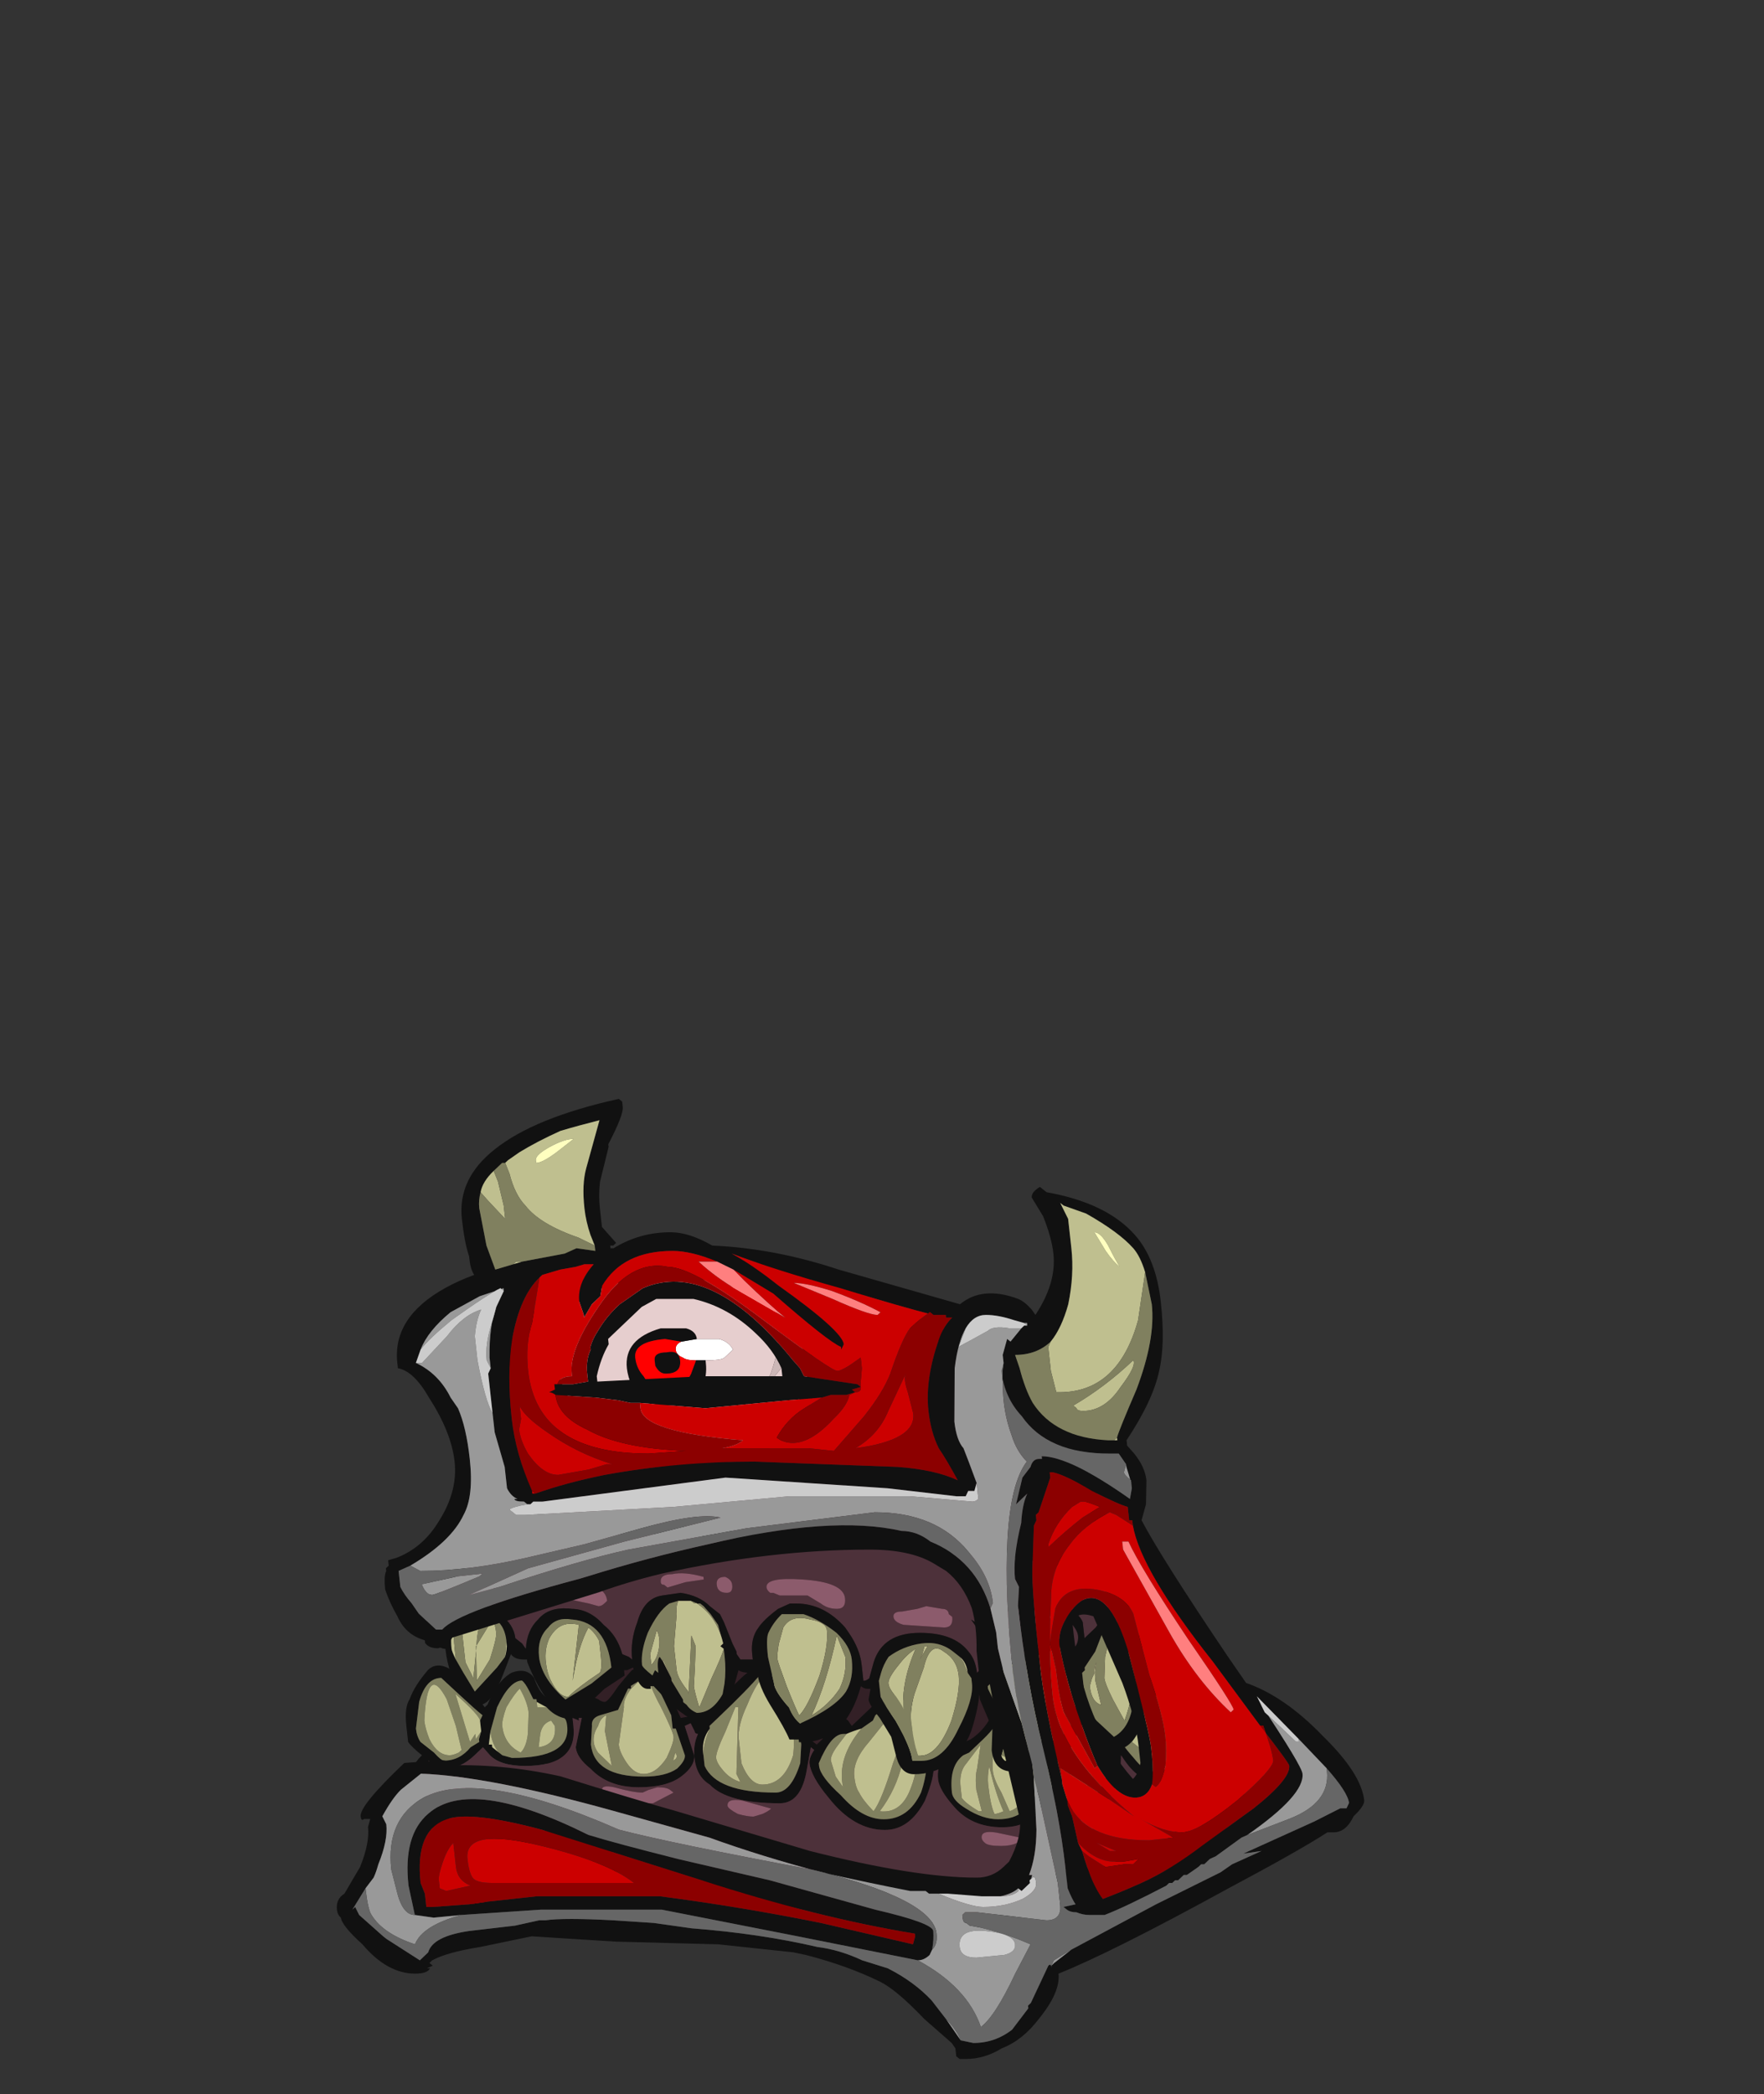 <?xml version="1.0" encoding="UTF-8" standalone="no"?>
<svg xmlns:ffdec="https://www.free-decompiler.com/flash" xmlns:xlink="http://www.w3.org/1999/xlink" ffdec:objectType="frame" height="236.9px" width="199.6px" xmlns="http://www.w3.org/2000/svg">
  <rect width="100%" height="100%" fill="#333333" stroke="none"/>
  <g transform="matrix(1.0, 0.0, 0.0, 1.0, 97.9, 215.7)">
    <use ffdec:characterId="26" ffdec:characterName="a_MouthBack" height="88.9" transform="matrix(1.0, 0.0, 0.095, 0.862, -49.17, -73.514)" width="85.75" xlink:href="#sprite0"/>
    <use ffdec:characterId="24" ffdec:characterName="a_LowerTeeth" height="30.45" transform="matrix(1.0, 0.0, 0.095, 0.862, -52.684, -27.392)" width="92.05" xlink:href="#sprite1"/>
    <use ffdec:characterId="22" ffdec:characterName="a_UpperTeeth" height="32.9" transform="matrix(1.0, 0.0, 0.095, 0.862, -50.816, -43.353)" width="81.9" xlink:href="#sprite2"/>
    <use ffdec:characterId="20" ffdec:characterName="a_Eye" height="26.25" transform="matrix(1.029, 0.0, 0.095, 0.862, -39.036, -72.37)" width="31.15" xlink:href="#sprite3"/>
    <use ffdec:characterId="18" ffdec:characterName="a_Body" height="126.0" transform="matrix(1.0, 0.0, 0.095, 0.862, -69.884, -91.387)" width="117.6" xlink:href="#sprite4"/>
  </g>
  <defs>
    <g id="sprite0" transform="matrix(1.0, 0.0, 0.0, 1.0, 0.0, 88.9)">
      <use ffdec:characterId="25" height="12.7" transform="matrix(7.0, 0.0, 0.0, 7.0, 0.0, -88.9)" width="12.25" xlink:href="#shape0"/>
    </g>
    <g id="shape0" transform="matrix(1.0, 0.0, 0.0, 1.0, 0.0, 12.7)">
      <path d="M9.1 -10.3 Q7.95 -11.5 4.95 -12.45 L3.9 -12.45 Q2.15 -12.3 1.4 -11.2 0.9 -10.5 0.9 -9.65 0.9 -9.2 1.3 -8.3 1.65 -7.4 1.65 -6.05 1.65 -4.6 1.45 -3.95 1.2 -3.1 0.25 -1.65 L6.85 -0.25 Q8.3 -0.25 10.15 -1.2 12.0 -2.15 12.0 -3.0 12.0 -3.05 11.2 -5.05 10.35 -7.2 10.2 -7.95 9.85 -9.5 9.1 -10.3 M9.2 -10.55 Q9.75 -10.1 10.05 -9.35 L10.4 -8.1 Q10.55 -7.45 11.4 -5.25 12.25 -3.15 12.25 -3.0 12.25 -1.65 9.65 -0.7 8.8 -0.4 7.8 -0.15 L6.85 0.0 Q0.0 -1.6 0.0 -1.65 L0.55 -2.4 Q1.1 -3.3 1.2 -3.9 1.5 -5.25 1.5 -6.1 1.5 -7.5 1.1 -8.25 0.75 -9.0 0.75 -9.65 0.75 -10.55 1.25 -11.3 2.05 -12.5 3.9 -12.6 L3.9 -12.65 Q5.2 -12.85 7.0 -11.95 8.3 -11.35 9.2 -10.55" fill="#111111" fill-rule="evenodd" stroke="none"/>
      <path d="M9.1 -10.3 Q9.85 -9.5 10.2 -7.95 10.35 -7.2 11.2 -5.05 12.0 -3.05 12.0 -3.0 12.0 -2.15 10.15 -1.2 8.3 -0.25 6.85 -0.25 L0.25 -1.65 Q1.2 -3.1 1.45 -3.95 1.65 -4.6 1.65 -6.05 1.65 -7.4 1.3 -8.3 0.9 -9.2 0.9 -9.65 0.9 -10.5 1.4 -11.2 2.15 -12.3 3.9 -12.45 L4.95 -12.45 Q7.95 -11.5 9.1 -10.3" fill="#332026" fill-rule="evenodd" stroke="none"/>
    </g>
    <g id="sprite1" transform="matrix(1.0, 0.0, 0.0, 1.0, 0.0, 30.45)">
      <use ffdec:characterId="23" height="4.35" transform="matrix(7.0, 0.0, 0.0, 7.0, 0.0, -30.45)" width="13.15" xlink:href="#shape1"/>
    </g>
    <g id="shape1" transform="matrix(1.0, 0.0, 0.0, 1.0, 0.0, 4.35)">
      <path d="M3.25 -3.65 Q3.3 -3.65 3.5 -3.95 3.7 -4.2 3.75 -4.25 4.1 -4.4 4.2 -4.2 L4.3 -3.85 4.45 -3.35 4.7 -3.4 Q4.75 -3.35 4.8 -3.3 L4.8 -3.35 Q4.9 -3.5 5.5 -4.1 6.0 -4.6 6.3 -4.05 6.5 -3.65 6.5 -3.15 L6.5 -2.95 6.6 -2.85 6.7 -2.95 Q6.9 -3.35 7.1 -3.35 L7.15 -3.3 7.2 -3.2 7.8 -3.8 Q8.1 -4.15 8.25 -3.65 L8.4 -3.05 8.4 -2.85 8.55 -2.85 Q8.7 -2.85 8.8 -2.75 L8.9 -2.85 9.1 -2.95 Q9.45 -3.2 9.6 -3.7 9.95 -3.7 10.15 -3.2 L10.25 -2.85 10.45 -2.95 10.7 -3.35 Q10.85 -3.75 11.0 -3.75 11.35 -3.55 11.45 -3.25 L11.45 -3.2 11.5 -3.25 Q11.6 -3.45 11.6 -3.65 11.6 -3.75 11.65 -3.95 11.7 -4.2 11.85 -4.2 12.2 -4.2 12.45 -3.6 L12.55 -3.05 Q12.85 -3.1 13.0 -2.9 13.15 -2.75 13.15 -2.5 13.15 -2.15 13.0 -2.0 12.7 -1.65 12.5 -1.3 12.35 -1.0 11.85 -0.75 11.5 -0.6 11.1 -0.5 L10.6 -0.35 9.05 0.0 8.05 0.0 Q7.0 -0.1 5.95 -0.35 L4.35 -0.7 2.15 -0.95 1.0 -1.1 0.95 -1.1 Q0.75 -1.1 0.55 -1.15 L0.5 -1.1 0.35 -1.25 Q0.15 -1.3 0.15 -1.35 L0.25 -1.35 0.2 -1.45 0.15 -1.45 Q0.05 -1.55 0.05 -1.6 0.0 -1.75 0.0 -1.9 L0.05 -2.4 Q0.05 -2.5 0.2 -2.65 0.05 -2.8 0.0 -2.9 0.0 -2.95 0.0 -3.2 0.0 -3.55 0.1 -3.7 0.2 -3.95 0.45 -4.25 0.7 -4.5 1.05 -4.0 L1.3 -3.55 1.35 -3.6 Q1.55 -4.05 1.8 -4.2 2.05 -4.3 2.15 -4.1 2.2 -3.85 2.3 -3.75 L2.7 -3.55 Q2.8 -3.55 2.85 -3.5 2.95 -3.75 3.05 -3.75 L3.15 -3.7 Q3.2 -3.65 3.25 -3.65 M3.9 -4.1 L3.85 -4.05 3.7 -3.95 3.7 -3.9 3.65 -3.9 3.45 -3.5 3.15 -3.4 Q3.0 -3.35 3.0 -3.2 L2.95 -2.85 Q2.95 -2.25 3.75 -2.25 4.1 -2.25 4.3 -2.4 4.45 -2.55 4.45 -2.65 L4.35 -3.15 4.3 -3.15 4.3 -3.4 Q4.1 -4.05 4.05 -4.15 L4.0 -4.15 3.9 -4.1 M1.2 -3.3 L1.25 -3.4 Q1.15 -3.5 0.9 -3.8 L0.65 -4.1 Q0.4 -4.1 0.25 -3.65 L0.15 -3.15 Q0.15 -3.0 0.2 -2.9 L0.4 -2.7 Q0.5 -2.55 0.55 -2.55 0.8 -2.55 1.0 -2.8 L1.15 -2.9 1.15 -2.95 1.2 -3.1 1.2 -3.3 M2.15 -3.65 L2.15 -3.7 2.1 -3.7 2.05 -3.85 Q2.0 -4.0 1.95 -4.05 1.75 -4.05 1.5 -3.55 1.4 -3.25 1.35 -3.1 L1.3 -2.85 1.35 -2.85 1.35 -2.8 1.45 -2.7 1.5 -2.65 1.65 -2.6 Q2.6 -2.6 2.6 -3.2 2.6 -3.35 2.55 -3.35 2.4 -3.4 2.3 -3.55 L2.15 -3.65 M2.85 -3.35 L2.8 -3.35 2.8 -3.3 2.7 -3.35 2.7 -3.2 Q2.7 -2.45 1.85 -2.45 1.45 -2.45 1.3 -2.65 L1.2 -2.8 1.05 -2.65 Q0.8 -2.4 0.55 -2.4 0.4 -2.4 0.3 -2.55 0.15 -2.2 0.15 -2.1 0.15 -1.9 0.35 -1.7 0.55 -1.55 0.55 -1.35 1.5 -1.35 4.55 -0.9 L6.0 -0.55 Q6.95 -0.35 8.05 -0.25 L9.05 -0.25 10.45 -0.5 10.95 -0.55 Q11.2 -0.65 11.65 -0.85 12.15 -1.05 12.3 -1.3 L12.95 -2.3 Q12.95 -2.6 12.9 -2.7 L12.55 -3.0 12.6 -2.95 Q12.6 -2.75 12.5 -2.5 12.35 -2.15 12.05 -2.15 11.75 -2.15 11.55 -2.55 L11.5 -2.65 11.45 -2.25 11.35 -2.05 Q11.15 -1.6 10.75 -1.6 10.5 -1.6 10.4 -1.8 L10.35 -1.8 10.25 -1.95 10.2 -1.85 Q10.0 -1.3 9.45 -1.3 8.95 -1.3 8.7 -1.7 8.5 -2.0 8.5 -2.2 8.5 -2.4 8.6 -2.6 L8.5 -2.6 8.45 -2.55 8.45 -2.45 Q8.45 -2.25 8.25 -1.8 7.95 -1.25 7.55 -1.25 7.05 -1.25 6.7 -1.85 6.45 -2.25 6.45 -2.5 6.45 -2.6 6.55 -2.75 L6.5 -2.8 6.4 -2.4 Q6.25 -1.75 5.9 -1.75 5.05 -1.75 4.8 -2.1 4.6 -2.25 4.6 -2.6 4.6 -2.85 4.7 -3.05 4.65 -3.05 4.65 -3.1 L4.6 -3.25 4.5 -3.2 4.6 -2.65 Q4.6 -2.45 4.35 -2.25 4.1 -2.05 3.65 -2.05 3.15 -2.05 2.9 -2.4 2.7 -2.6 2.7 -2.8 L2.85 -3.35 M5.9 -4.15 L5.8 -4.15 Q5.6 -3.9 5.05 -3.35 L4.9 -3.2 4.9 -3.15 Q4.75 -2.95 4.75 -2.7 L4.75 -2.45 Q4.9 -1.95 5.85 -1.95 6.1 -1.95 6.3 -2.5 L6.35 -2.85 6.35 -2.9 Q6.35 -3.0 6.4 -3.0 L6.4 -3.1 Q6.4 -3.25 6.3 -3.6 6.2 -4.05 6.05 -4.15 L5.9 -4.15 M8.0 -3.8 L7.95 -3.85 7.95 -3.8 Q7.9 -3.65 7.6 -3.4 L7.55 -3.3 7.35 -3.15 Q7.2 -3.1 7.1 -3.05 L7.05 -3.05 Q6.85 -3.05 6.6 -2.5 L6.6 -2.45 Q6.6 -2.25 6.9 -1.9 7.2 -1.45 7.55 -1.45 7.95 -1.45 8.2 -1.95 8.3 -2.2 8.35 -2.5 L8.35 -2.55 8.3 -2.5 8.25 -2.5 8.25 -2.55 Q8.25 -2.7 8.3 -2.75 8.2 -3.6 8.0 -3.8 M11.2 -3.2 Q11.05 -3.35 10.95 -3.35 L10.75 -3.05 Q10.55 -2.8 10.4 -2.75 L10.3 -2.7 10.3 -2.5 10.25 -2.15 10.3 -2.05 10.35 -2.05 10.5 -1.9 Q10.6 -1.75 10.7 -1.75 11.0 -1.75 11.2 -2.2 11.3 -2.5 11.3 -2.7 L11.3 -3.0 11.2 -3.2 M9.7 -3.5 Q9.55 -3.2 9.3 -2.95 L9.05 -2.7 8.95 -2.65 Q8.7 -2.45 8.7 -1.95 8.7 -1.8 8.9 -1.65 9.15 -1.45 9.4 -1.45 9.9 -1.45 10.1 -2.05 10.2 -2.35 10.2 -2.65 10.2 -2.85 10.05 -3.15 L10.05 -3.2 9.95 -3.4 9.8 -3.5 9.7 -3.55 9.7 -3.5 M11.95 -3.95 L11.85 -4.0 11.85 -3.9 11.85 -3.75 11.8 -3.5 Q11.75 -3.25 11.6 -3.1 L11.5 -3.0 Q11.5 -2.9 11.7 -2.6 11.85 -2.35 11.95 -2.35 L12.0 -2.35 12.15 -2.35 12.35 -2.6 12.4 -2.7 12.4 -3.0 Q12.4 -3.7 11.95 -3.95" fill="#111111" fill-rule="evenodd" stroke="none"/>
      <path d="M4.0 -4.15 L4.05 -4.15 Q4.1 -4.05 4.3 -3.4 L4.3 -3.15 4.35 -3.15 4.45 -2.65 Q4.45 -2.55 4.3 -2.4 4.1 -2.25 3.75 -2.25 2.95 -2.25 2.95 -2.85 L3.0 -3.2 Q3.0 -3.35 3.15 -3.4 L3.45 -3.5 3.65 -3.9 3.7 -3.9 3.7 -3.95 3.85 -4.05 3.9 -4.1 3.7 -3.9 Q3.55 -3.7 3.55 -3.55 L3.4 -2.85 Q3.4 -2.7 3.5 -2.5 3.6 -2.3 3.75 -2.3 3.95 -2.3 4.15 -2.6 4.3 -2.9 4.3 -3.0 4.3 -3.1 4.15 -3.55 4.0 -3.95 4.0 -4.15 M5.35 -3.55 L5.15 -3.1 Q4.95 -2.7 4.95 -2.6 4.95 -2.5 5.05 -2.35 5.15 -2.2 5.3 -2.15 L5.25 -2.3 5.4 -3.55 5.35 -3.55 M1.2 -3.1 L1.15 -2.95 1.15 -2.9 1.0 -2.8 Q0.8 -2.55 0.55 -2.55 0.5 -2.55 0.4 -2.7 L0.2 -2.9 Q0.15 -3.0 0.15 -3.15 L0.25 -3.65 Q0.4 -4.1 0.65 -4.1 L0.9 -3.8 Q1.15 -3.5 1.25 -3.4 L1.2 -3.3 Q1.2 -3.4 0.85 -3.8 L1.0 -2.9 1.1 -3.05 1.1 -2.95 1.2 -3.1 M1.35 -3.1 Q1.4 -3.25 1.5 -3.55 1.75 -4.05 1.95 -4.05 2.0 -4.0 2.05 -3.85 L2.1 -3.7 2.15 -3.7 2.15 -3.65 2.15 -3.55 2.3 -3.55 Q2.4 -3.4 2.55 -3.35 2.6 -3.35 2.6 -3.2 2.6 -2.6 1.65 -2.6 L1.5 -2.65 1.45 -2.7 Q1.35 -2.85 1.35 -3.1 M2.35 -3.3 Q2.2 -3.25 2.15 -3.05 L2.1 -2.8 Q2.4 -2.85 2.4 -3.2 L2.35 -3.3 M1.55 -3.2 Q1.55 -2.85 1.8 -2.7 1.9 -2.8 1.95 -3.05 L2.0 -3.45 Q2.0 -3.65 1.9 -3.9 1.8 -3.8 1.65 -3.55 1.55 -3.3 1.55 -3.2 M0.85 -2.75 L0.8 -3.2 0.7 -3.7 Q0.45 -4.4 0.3 -3.3 0.3 -3.15 0.35 -2.95 0.45 -2.65 0.65 -2.65 0.7 -2.65 0.8 -2.7 L0.85 -2.75 M4.9 -3.15 L4.9 -3.2 5.05 -3.35 Q5.6 -3.9 5.8 -4.15 L5.9 -4.15 6.05 -4.15 Q6.2 -4.05 6.3 -3.6 6.4 -3.25 6.4 -3.1 L6.4 -3.0 Q6.35 -3.0 6.35 -2.9 L6.35 -2.85 6.3 -2.5 Q6.1 -1.95 5.85 -1.95 4.9 -1.95 4.75 -2.45 L4.75 -2.6 Q4.75 -2.85 4.9 -3.15 M5.9 -4.15 Q5.75 -4.05 5.55 -3.6 5.35 -3.2 5.35 -2.95 5.35 -2.7 5.35 -2.5 5.45 -2.1 5.65 -2.1 6.0 -2.1 6.2 -2.65 6.25 -2.9 6.25 -3.2 6.25 -3.7 5.9 -4.15 M4.3 -2.7 L4.25 -2.55 Q4.35 -2.6 4.3 -2.7 M3.0 -2.9 Q3.0 -2.8 3.05 -2.7 L3.25 -2.45 3.2 -3.1 3.25 -3.4 Q3.15 -3.35 3.1 -3.2 3.0 -3.05 3.0 -2.9 M7.95 -3.8 L8.0 -3.8 Q8.2 -3.6 8.3 -2.75 8.25 -2.7 8.25 -2.55 L8.25 -2.5 8.3 -2.5 8.35 -2.55 8.35 -2.5 Q8.3 -2.2 8.2 -1.95 7.95 -1.45 7.55 -1.45 7.2 -1.45 6.9 -1.9 6.6 -2.25 6.6 -2.45 L6.6 -2.5 Q6.85 -3.05 7.05 -3.05 L7.1 -3.05 6.95 -2.85 Q6.8 -2.65 6.8 -2.55 L6.85 -2.25 6.95 -2.05 Q6.9 -2.6 7.35 -3.15 L7.55 -3.3 7.6 -3.4 Q7.9 -3.65 7.95 -3.8 M8.0 -3.6 L7.45 -2.9 Q7.15 -2.55 7.15 -2.25 7.15 -2.05 7.2 -1.95 7.25 -1.8 7.4 -1.6 7.55 -1.8 7.8 -2.5 8.1 -3.2 8.1 -3.45 L8.0 -3.6 M8.1 -3.4 L7.95 -2.5 Q7.8 -2.0 7.5 -1.6 7.85 -1.55 8.05 -2.05 8.2 -2.4 8.2 -2.75 8.2 -3.1 8.1 -3.4 M11.0 -3.25 L10.7 -2.9 Q10.5 -2.65 10.45 -2.55 L10.6 -2.6 10.8 -2.6 10.8 -2.5 10.5 -2.1 Q10.5 -2.05 10.6 -2.0 L10.65 -1.95 Q10.9 -1.95 11.05 -2.35 11.15 -2.6 11.15 -2.8 11.15 -3.2 11.0 -3.25 M9.8 -3.5 L9.95 -3.4 10.05 -3.2 10.05 -3.15 Q10.2 -2.85 10.2 -2.65 10.2 -2.35 10.1 -2.05 9.9 -1.45 9.4 -1.45 9.15 -1.45 8.9 -1.65 8.7 -1.8 8.7 -1.95 8.7 -2.45 8.95 -2.65 L9.05 -2.7 9.3 -2.95 Q9.55 -3.2 9.7 -3.5 L9.55 -3.1 Q9.4 -2.65 9.4 -2.35 9.4 -2.2 9.5 -1.95 L9.6 -1.6 Q9.85 -1.7 10.0 -2.1 10.1 -2.4 10.1 -2.65 10.1 -2.85 10.0 -3.05 L9.8 -3.5 M11.2 -3.2 L11.3 -3.0 11.3 -2.7 Q11.3 -2.5 11.2 -2.2 11.0 -1.75 10.7 -1.75 10.6 -1.75 10.5 -1.9 L10.35 -2.05 10.3 -2.05 10.25 -2.15 10.3 -2.5 10.3 -2.7 10.4 -2.75 Q10.55 -2.8 10.75 -3.05 L10.95 -3.35 Q11.05 -3.35 11.2 -3.2 M9.15 -2.4 L9.25 -2.85 8.95 -2.45 Q8.85 -2.3 8.85 -2.05 L8.85 -1.85 Q8.9 -1.75 9.1 -1.6 L9.15 -1.6 9.1 -2.0 Q9.1 -2.25 9.15 -2.4 M9.3 -2.1 Q9.3 -1.7 9.35 -1.55 9.4 -1.55 9.5 -1.6 9.4 -1.95 9.35 -2.45 9.3 -2.25 9.3 -2.1 M11.85 -3.9 L11.95 -3.95 Q12.4 -3.7 12.4 -3.0 L12.4 -2.7 12.35 -2.6 Q12.25 -2.45 12.1 -2.4 L12.0 -2.35 11.95 -2.35 Q11.85 -2.35 11.7 -2.6 11.5 -2.9 11.5 -3.0 L11.6 -3.1 Q11.75 -3.25 11.8 -3.5 L11.85 -3.75 11.85 -3.9 M11.95 -3.6 L11.95 -2.65 12.1 -2.65 12.15 -2.85 12.2 -3.15 Q12.2 -3.4 12.0 -3.75 L11.95 -3.6 M11.8 -3.05 L11.7 -2.9 11.8 -2.8 Q11.85 -2.7 11.9 -2.7 L11.9 -3.3 11.8 -3.05" fill="#80805f" fill-rule="evenodd" stroke="none"/>
      <path d="M4.0 -4.15 Q4.0 -3.95 4.15 -3.55 4.3 -3.1 4.3 -3.0 4.3 -2.9 4.15 -2.6 3.95 -2.3 3.75 -2.3 3.6 -2.3 3.5 -2.5 3.4 -2.7 3.4 -2.85 L3.55 -3.55 Q3.55 -3.7 3.7 -3.9 L3.9 -4.1 4.0 -4.15 M5.35 -3.55 L5.4 -3.55 5.25 -2.3 5.3 -2.15 Q5.15 -2.2 5.05 -2.35 4.95 -2.5 4.95 -2.6 4.95 -2.7 5.15 -3.1 L5.35 -3.55 M1.2 -3.1 L1.1 -2.95 1.1 -3.05 1.0 -2.9 0.85 -3.8 Q1.2 -3.4 1.2 -3.3 L1.2 -3.1 M2.15 -3.65 L2.3 -3.55 2.15 -3.55 2.15 -3.65 M1.45 -2.7 L1.35 -2.8 1.35 -2.85 1.3 -2.85 1.35 -3.1 Q1.35 -2.85 1.45 -2.7 M1.55 -3.2 Q1.55 -3.3 1.65 -3.55 1.8 -3.8 1.9 -3.9 2.0 -3.65 2.0 -3.45 L1.95 -3.05 Q1.9 -2.8 1.8 -2.7 1.55 -2.85 1.55 -3.2 M2.35 -3.3 L2.4 -3.2 Q2.4 -2.85 2.1 -2.8 L2.15 -3.05 Q2.2 -3.25 2.35 -3.3 M0.85 -2.75 L0.8 -2.7 Q0.7 -2.65 0.65 -2.65 0.45 -2.65 0.35 -2.95 0.3 -3.15 0.3 -3.3 0.45 -4.4 0.7 -3.7 L0.8 -3.2 0.85 -2.75 M4.9 -3.15 Q4.75 -2.85 4.75 -2.6 L4.75 -2.45 4.75 -2.7 Q4.75 -2.95 4.9 -3.15 M5.9 -4.15 Q6.25 -3.7 6.25 -3.2 6.25 -2.9 6.2 -2.65 6.0 -2.1 5.65 -2.1 5.45 -2.1 5.35 -2.5 5.35 -2.7 5.35 -2.95 5.35 -3.2 5.55 -3.6 5.75 -4.05 5.9 -4.15 M3.0 -2.9 Q3.0 -3.05 3.1 -3.2 3.15 -3.35 3.25 -3.4 L3.2 -3.1 3.25 -2.45 3.05 -2.7 Q3.0 -2.8 3.0 -2.9 M4.3 -2.7 Q4.35 -2.6 4.25 -2.55 L4.3 -2.7 M7.95 -3.8 L7.95 -3.85 8.0 -3.8 7.95 -3.8 M7.1 -3.05 Q7.2 -3.1 7.35 -3.15 6.9 -2.6 6.95 -2.05 L6.85 -2.25 6.8 -2.55 Q6.8 -2.65 6.95 -2.85 L7.1 -3.05 M8.1 -3.4 Q8.2 -3.1 8.2 -2.75 8.2 -2.4 8.05 -2.05 7.85 -1.55 7.5 -1.6 7.8 -2.0 7.95 -2.5 L8.1 -3.4 M8.0 -3.6 L8.1 -3.45 Q8.1 -3.2 7.8 -2.5 7.55 -1.8 7.4 -1.6 7.25 -1.8 7.2 -1.95 7.15 -2.05 7.15 -2.25 7.15 -2.55 7.45 -2.9 L8.0 -3.6 M11.0 -3.25 Q11.15 -3.2 11.15 -2.8 11.15 -2.6 11.05 -2.35 10.9 -1.95 10.65 -1.95 L10.6 -2.0 Q10.5 -2.05 10.5 -2.1 L10.8 -2.5 10.8 -2.6 10.6 -2.6 10.45 -2.55 Q10.5 -2.65 10.7 -2.9 L11.0 -3.25 M9.8 -3.5 L10.0 -3.05 Q10.1 -2.85 10.1 -2.65 10.1 -2.4 10.0 -2.1 9.85 -1.7 9.6 -1.6 L9.5 -1.95 Q9.4 -2.2 9.4 -2.35 9.4 -2.65 9.55 -3.1 L9.7 -3.5 9.7 -3.55 9.8 -3.5 M9.3 -2.1 Q9.3 -2.25 9.35 -2.45 9.4 -1.95 9.5 -1.6 9.4 -1.55 9.35 -1.55 9.3 -1.7 9.3 -2.1 M9.15 -2.4 Q9.1 -2.25 9.1 -2.0 L9.15 -1.6 9.1 -1.6 Q8.9 -1.75 8.85 -1.85 L8.85 -2.05 Q8.85 -2.3 8.95 -2.45 L9.25 -2.85 9.15 -2.4 M11.85 -3.9 L11.85 -4.0 11.95 -3.95 11.85 -3.9 M12.35 -2.6 L12.15 -2.35 12.0 -2.35 12.1 -2.4 Q12.25 -2.45 12.35 -2.6 M11.8 -3.05 L11.9 -3.3 11.9 -2.7 Q11.85 -2.7 11.8 -2.8 L11.7 -2.9 11.8 -3.05 M11.95 -3.6 L12.0 -3.75 Q12.2 -3.4 12.2 -3.15 L12.15 -2.85 12.1 -2.65 11.95 -2.65 11.95 -3.6" fill="#bfbf8f" fill-rule="evenodd" stroke="none"/>
      <path d="M2.85 -3.35 L2.7 -2.8 Q2.7 -2.6 2.9 -2.4 3.15 -2.05 3.65 -2.05 4.1 -2.05 4.35 -2.25 4.6 -2.45 4.6 -2.65 L4.5 -3.2 4.6 -3.25 4.65 -3.1 Q4.65 -3.05 4.7 -3.05 4.6 -2.85 4.6 -2.6 4.6 -2.25 4.8 -2.1 5.05 -1.75 5.9 -1.75 6.25 -1.75 6.4 -2.4 L6.5 -2.8 6.55 -2.75 Q6.45 -2.6 6.45 -2.5 6.45 -2.25 6.7 -1.85 7.05 -1.25 7.55 -1.25 7.95 -1.25 8.25 -1.8 8.45 -2.25 8.45 -2.45 L8.45 -2.55 8.5 -2.6 8.6 -2.6 Q8.5 -2.4 8.5 -2.2 8.5 -2.0 8.7 -1.7 8.95 -1.3 9.45 -1.3 10.0 -1.3 10.2 -1.85 L10.25 -1.95 10.35 -1.8 10.4 -1.8 Q10.5 -1.6 10.75 -1.6 11.15 -1.6 11.35 -2.05 L11.45 -2.25 11.5 -2.65 11.55 -2.55 Q11.75 -2.15 12.05 -2.15 12.35 -2.15 12.5 -2.5 12.6 -2.75 12.6 -2.95 L12.55 -3.0 12.9 -2.7 Q12.95 -2.6 12.95 -2.3 L12.3 -1.3 Q12.15 -1.05 11.65 -0.85 11.2 -0.65 10.95 -0.55 L10.45 -0.5 9.05 -0.25 8.05 -0.25 Q6.95 -0.35 6.0 -0.55 L4.55 -0.9 Q1.5 -1.35 0.55 -1.35 0.55 -1.55 0.35 -1.7 0.15 -1.9 0.15 -2.1 0.15 -2.2 0.3 -2.55 0.4 -2.4 0.55 -2.4 0.8 -2.4 1.05 -2.65 L1.2 -2.8 1.3 -2.65 Q1.45 -2.45 1.85 -2.45 2.7 -2.45 2.7 -3.2 L2.7 -3.35 2.8 -3.3 2.8 -3.35 2.85 -3.35 M1.55 -2.2 L1.95 -2.1 2.25 -2.15 Q2.4 -2.2 2.45 -2.2 L1.95 -2.35 1.4 -2.35 1.4 -2.3 Q1.4 -2.25 1.55 -2.2 M0.7 -2.25 Q0.5 -2.2 0.5 -2.1 0.5 -2.0 0.7 -2.0 0.9 -2.0 0.9 -2.15 0.9 -2.3 0.7 -2.25 M5.05 -1.7 Q5.05 -1.65 5.2 -1.55 5.35 -1.5 5.45 -1.5 L5.6 -1.55 Q5.7 -1.6 5.75 -1.65 L5.3 -1.8 Q5.05 -1.85 5.05 -1.7 M3.05 -2.0 Q3.05 -1.95 3.2 -1.85 3.35 -1.75 3.45 -1.75 L3.85 -1.75 4.2 -1.95 4.15 -2.0 Q4.1 -2.05 3.95 -2.05 L3.8 -2.0 3.7 -1.95 Q3.55 -1.95 3.25 -2.05 3.05 -2.1 3.05 -2.0 M10.95 -1.35 L11.1 -1.45 Q10.7 -1.55 10.7 -1.35 L10.75 -1.3 Q10.75 -1.25 10.85 -1.25 10.95 -1.25 10.95 -1.35 M9.65 -1.0 Q9.75 -1.05 9.75 -1.1 L9.35 -1.2 Q9.1 -1.25 9.1 -1.1 9.1 -1.05 9.15 -1.0 9.2 -0.95 9.4 -0.95 9.55 -0.95 9.65 -1.0 M12.2 -2.0 L12.15 -2.0 12.1 -1.95 12.2 -1.95 12.2 -2.0" fill="#4d313a" fill-rule="evenodd" stroke="none"/>
      <path d="M1.55 -2.2 Q1.4 -2.25 1.4 -2.3 L1.4 -2.35 1.95 -2.35 2.45 -2.2 Q2.4 -2.2 2.25 -2.15 L1.95 -2.1 1.55 -2.2 M0.7 -2.25 Q0.9 -2.3 0.9 -2.15 0.9 -2.0 0.7 -2.0 0.5 -2.0 0.5 -2.1 0.5 -2.2 0.7 -2.25 M3.05 -2.0 Q3.05 -2.1 3.25 -2.05 3.55 -1.95 3.7 -1.95 L3.8 -2.0 3.95 -2.05 Q4.1 -2.05 4.15 -2.0 L4.2 -1.95 3.85 -1.75 3.45 -1.75 Q3.35 -1.75 3.2 -1.85 3.05 -1.95 3.05 -2.0 M5.05 -1.7 Q5.05 -1.85 5.3 -1.8 L5.75 -1.65 Q5.7 -1.6 5.6 -1.55 L5.45 -1.5 Q5.35 -1.5 5.2 -1.55 5.05 -1.65 5.05 -1.7 M9.65 -1.0 Q9.55 -0.95 9.4 -0.95 9.2 -0.95 9.15 -1.0 9.1 -1.05 9.1 -1.1 9.1 -1.25 9.35 -1.2 L9.75 -1.1 Q9.75 -1.05 9.65 -1.0 M10.95 -1.35 Q10.95 -1.25 10.85 -1.25 10.75 -1.25 10.75 -1.3 L10.7 -1.35 Q10.7 -1.55 11.1 -1.45 L10.95 -1.35 M12.2 -2.0 L12.2 -1.95 12.1 -1.95 12.15 -2.0 12.2 -2.0" fill="#8c5b6c" fill-rule="evenodd" stroke="none"/>
    </g>
    <g id="sprite2" transform="matrix(1.0, 0.0, 0.0, 1.0, 0.0, 32.9)">
      <use ffdec:characterId="21" height="4.7" transform="matrix(7.0, 0.0, 0.0, 7.0, 0.0, -32.9)" width="11.7" xlink:href="#shape2"/>
    </g>
    <g id="shape2" transform="matrix(1.0, 0.0, 0.0, 1.0, 0.0, 4.7)">
      <path d="M2.9 -4.5 L3.95 -4.5 8.7 -4.15 Q10.55 -4.0 10.8 -3.65 L10.85 -3.7 11.0 -3.55 10.95 -3.55 Q11.1 -3.25 11.35 -3.15 11.55 -3.05 11.55 -2.85 11.55 -2.7 11.45 -2.55 L11.4 -2.45 Q11.35 -2.65 11.2 -2.8 11.0 -3.05 10.8 -2.75 L10.6 -2.55 10.6 -2.85 Q10.55 -3.05 10.25 -3.2 L10.2 -3.15 10.4 -2.85 Q10.5 -2.7 10.5 -2.6 10.5 -2.45 10.4 -2.35 10.25 -2.65 10.0 -2.45 9.75 -2.3 9.3 -2.15 L9.15 -2.1 9.15 -2.6 Q9.05 -2.7 8.8 -2.9 L8.9 -2.7 8.95 -2.45 Q8.95 -2.2 8.85 -1.95 L8.8 -1.9 Q8.8 -2.15 8.7 -2.3 8.5 -2.65 7.95 -2.65 7.35 -2.65 7.15 -2.1 L7.05 -1.8 Q7.0 -1.75 6.95 -1.75 L6.95 -2.05 Q6.95 -2.35 6.8 -2.65 L6.75 -2.75 Q6.45 -3.2 6.0 -3.2 L5.9 -3.2 5.7 -3.1 Q5.45 -2.9 5.35 -2.75 5.2 -2.55 5.2 -2.25 L5.2 -2.15 5.0 -2.15 4.95 -2.25 4.95 -2.3 4.9 -2.45 4.8 -2.85 4.75 -3.0 4.6 -3.15 Q4.45 -3.35 4.15 -3.4 L3.85 -3.35 Q3.55 -3.3 3.4 -2.85 3.25 -2.5 3.25 -2.15 L3.2 -2.2 3.1 -2.25 Q3.05 -2.6 2.85 -2.8 2.65 -3.1 2.35 -3.1 2.0 -3.15 1.8 -2.9 1.6 -2.7 1.55 -2.35 L1.5 -2.45 1.4 -2.55 Q1.4 -2.8 1.2 -3.0 1.05 -3.2 0.8 -3.2 0.3 -3.25 0.25 -2.6 0.15 -2.8 0.15 -2.95 0.15 -3.25 0.3 -3.45 L0.35 -3.5 0.4 -3.5 0.55 -3.7 Q0.95 -4.05 1.25 -4.2 1.85 -4.5 2.9 -4.5 M1.7 -3.1 Q1.85 -3.1 1.85 -3.2 L1.85 -3.3 1.65 -3.25 Q1.6 -3.25 1.6 -3.2 L1.65 -3.1 1.7 -3.1 M2.65 -3.2 L2.8 -3.15 Q2.85 -3.15 2.9 -3.2 L2.95 -3.25 Q2.95 -3.5 2.65 -3.55 2.35 -3.6 2.05 -3.35 L2.65 -3.2 M4.9 -3.7 Q4.75 -3.7 4.75 -3.55 4.75 -3.4 4.9 -3.4 5.0 -3.4 5.0 -3.55 5.0 -3.65 4.9 -3.7 M4.05 -3.75 Q3.85 -3.75 3.85 -3.6 3.85 -3.55 3.9 -3.55 L3.95 -3.5 4.25 -3.6 4.55 -3.65 4.55 -3.7 Q4.25 -3.8 4.05 -3.75 M1.0 -3.4 L1.25 -3.45 Q0.65 -3.6 0.65 -3.4 L0.7 -3.35 1.0 -3.4 M5.65 -3.4 L5.75 -3.35 6.2 -3.35 6.4 -3.2 Q6.5 -3.1 6.65 -3.1 6.8 -3.1 6.8 -3.3 6.8 -3.6 6.15 -3.65 5.55 -3.7 5.55 -3.5 5.55 -3.45 5.6 -3.4 L5.65 -3.4 M8.35 -2.75 Q8.5 -2.75 8.5 -2.95 L8.45 -3.0 Q8.45 -3.1 8.35 -3.1 L8.1 -3.15 7.95 -3.1 7.7 -3.05 Q7.55 -3.05 7.55 -2.95 7.55 -2.85 7.7 -2.8 L8.35 -2.75 M11.15 -3.2 Q11.15 -3.35 10.9 -3.35 10.6 -3.35 10.6 -3.15 L10.6 -3.1 Q10.6 -3.05 10.7 -3.05 L10.95 -3.1 Q11.15 -3.15 11.15 -3.2 M9.55 -2.75 Q9.65 -2.75 9.9 -2.85 10.1 -2.9 10.1 -2.95 L10.0 -3.05 9.7 -3.1 Q9.3 -3.1 9.3 -2.9 L9.35 -2.8 Q9.35 -2.75 9.55 -2.75" fill="#4d313a" fill-rule="evenodd" stroke="none"/>
      <path d="M4.05 -3.75 Q4.25 -3.8 4.55 -3.7 L4.55 -3.65 4.25 -3.6 3.95 -3.5 3.9 -3.55 Q3.85 -3.55 3.85 -3.6 3.85 -3.75 4.05 -3.75 M4.9 -3.7 Q5.0 -3.65 5.0 -3.55 5.0 -3.4 4.9 -3.4 4.75 -3.4 4.75 -3.55 4.75 -3.7 4.9 -3.7 M2.65 -3.2 L2.05 -3.35 Q2.35 -3.6 2.65 -3.55 2.95 -3.5 2.95 -3.25 L2.9 -3.2 Q2.85 -3.15 2.8 -3.15 L2.65 -3.2 M1.7 -3.1 L1.65 -3.1 1.6 -3.2 Q1.6 -3.25 1.65 -3.25 L1.85 -3.3 1.85 -3.2 Q1.85 -3.1 1.7 -3.1 M1.0 -3.4 L0.7 -3.35 0.65 -3.4 Q0.65 -3.6 1.25 -3.45 L1.0 -3.4 M5.65 -3.4 L5.6 -3.4 Q5.55 -3.45 5.55 -3.5 5.55 -3.7 6.15 -3.65 6.8 -3.6 6.8 -3.3 6.8 -3.1 6.65 -3.1 6.5 -3.1 6.4 -3.2 L6.2 -3.35 5.75 -3.35 5.65 -3.4 M8.35 -2.75 L7.7 -2.8 Q7.55 -2.85 7.55 -2.95 7.55 -3.05 7.7 -3.05 L7.95 -3.1 8.1 -3.15 8.35 -3.1 Q8.45 -3.1 8.45 -3.0 L8.5 -2.95 Q8.5 -2.75 8.35 -2.75 M11.15 -3.2 Q11.15 -3.15 10.95 -3.1 L10.7 -3.05 Q10.6 -3.05 10.6 -3.1 L10.6 -3.15 Q10.6 -3.35 10.9 -3.35 11.15 -3.35 11.15 -3.2 M9.55 -2.75 Q9.35 -2.75 9.35 -2.8 L9.3 -2.9 Q9.3 -3.1 9.7 -3.1 L10.0 -3.05 10.1 -2.95 Q10.1 -2.9 9.9 -2.85 9.65 -2.75 9.55 -2.75" fill="#8c5b6c" fill-rule="evenodd" stroke="none"/>
      <path d="M4.25 -4.65 L5.25 -4.55 8.75 -4.3 Q10.55 -4.2 10.8 -3.9 L10.95 -3.75 11.15 -3.5 11.2 -3.45 Q11.35 -3.35 11.5 -3.25 L11.7 -2.75 11.6 -2.5 Q11.55 -2.35 11.45 -2.3 L11.55 -2.05 Q11.55 -1.65 11.45 -1.25 L11.4 -1.1 Q11.3 -0.65 11.05 -0.5 L10.9 -0.5 Q10.75 -0.5 10.55 -0.75 L10.45 -1.0 10.25 -0.65 Q10.15 -0.4 10.0 -0.25 L9.95 -0.25 9.9 -0.3 9.9 -0.35 Q9.85 -0.35 9.8 -0.4 L9.65 -0.25 Q9.4 -0.05 9.2 -0.05 8.9 -0.05 8.9 -0.45 L8.95 -0.85 8.8 -1.4 8.8 -1.5 Q8.75 -1.2 8.6 -0.8 8.25 0.0 7.6 0.0 7.4 0.0 7.35 -0.3 L7.3 -0.7 7.15 -1.05 Q7.0 -1.3 7.0 -1.4 L7.05 -1.6 7.0 -1.6 Q6.95 -1.6 6.9 -1.65 6.55 -0.6 5.85 -0.6 L5.8 -0.6 5.8 -0.65 5.65 -0.65 Q5.6 -0.85 5.4 -1.3 5.25 -1.65 5.25 -1.9 L5.15 -1.9 Q5.0 -1.9 4.95 -1.95 L4.85 -1.65 4.75 -1.45 4.6 -1.2 4.4 -1.05 4.35 -1.0 4.15 -1.0 Q4.05 -1.05 3.8 -1.3 L3.55 -1.65 3.5 -1.65 3.5 -1.6 3.45 -1.6 Q3.3 -1.6 3.25 -2.0 L3.15 -1.95 3.1 -1.95 3.1 -1.85 2.75 -1.6 2.5 -1.35 Q2.3 -1.1 2.2 -1.1 1.8 -1.1 1.55 -2.1 L1.55 -2.15 1.5 -2.15 Q1.35 -2.15 1.3 -2.25 L1.15 -1.9 Q0.9 -1.3 0.7 -1.3 0.45 -1.3 0.3 -1.85 0.25 -2.1 0.25 -2.35 0.1 -2.35 0.05 -2.65 0.0 -2.75 0.0 -2.9 0.0 -3.25 0.15 -3.5 0.25 -3.65 0.35 -3.75 L0.5 -3.9 Q0.6 -4.05 0.9 -4.25 1.4 -4.5 2.1 -4.6 L2.75 -4.7 3.15 -4.7 4.25 -4.65 M2.9 -4.5 Q1.85 -4.5 1.25 -4.2 0.95 -4.05 0.55 -3.7 L0.4 -3.5 0.35 -3.5 0.3 -3.45 Q0.15 -3.25 0.15 -2.95 0.15 -2.8 0.25 -2.6 0.3 -3.25 0.8 -3.2 1.05 -3.2 1.2 -3.0 1.4 -2.8 1.4 -2.55 L1.5 -2.45 1.55 -2.35 Q1.6 -2.7 1.8 -2.9 2.0 -3.15 2.35 -3.1 2.65 -3.1 2.85 -2.8 3.05 -2.6 3.1 -2.25 L3.2 -2.2 3.25 -2.15 Q3.25 -2.5 3.4 -2.85 3.55 -3.3 3.85 -3.35 L4.15 -3.4 Q4.45 -3.35 4.6 -3.15 L4.75 -3.0 4.8 -2.85 4.9 -2.45 4.95 -2.3 4.95 -2.25 5.0 -2.15 5.2 -2.15 5.2 -2.25 Q5.2 -2.55 5.35 -2.75 5.45 -2.9 5.7 -3.1 L5.9 -3.2 6.0 -3.2 Q6.45 -3.2 6.75 -2.75 L6.8 -2.65 Q6.95 -2.35 6.95 -2.05 L6.95 -1.75 Q7.0 -1.75 7.05 -1.8 L7.15 -2.1 Q7.35 -2.65 7.95 -2.65 8.5 -2.65 8.7 -2.3 8.8 -2.15 8.8 -1.9 L8.85 -1.95 Q8.95 -2.2 8.95 -2.45 L8.9 -2.7 8.8 -2.9 Q9.05 -2.7 9.15 -2.6 L9.15 -2.1 9.3 -2.15 Q9.75 -2.3 10.0 -2.45 10.25 -2.65 10.4 -2.35 10.5 -2.45 10.5 -2.6 10.5 -2.7 10.4 -2.85 L10.2 -3.15 10.25 -3.2 Q10.55 -3.05 10.6 -2.85 L10.6 -2.55 10.8 -2.75 Q11.0 -3.05 11.2 -2.8 11.35 -2.65 11.4 -2.45 L11.45 -2.55 Q11.55 -2.7 11.55 -2.85 11.55 -3.05 11.35 -3.15 11.1 -3.25 10.95 -3.55 L11.0 -3.55 10.85 -3.7 10.8 -3.65 Q10.55 -4.0 8.7 -4.15 L3.95 -4.5 2.9 -4.5 M1.95 -2.75 Q1.75 -2.55 1.75 -2.2 1.75 -1.8 2.1 -1.4 L2.55 -1.7 2.9 -2.0 Q2.9 -2.85 2.35 -2.9 2.1 -2.95 1.95 -2.75 M0.8 -3.0 L0.7 -3.0 0.65 -2.95 0.45 -2.8 Q0.35 -2.65 0.35 -2.35 0.35 -2.3 0.4 -2.15 L0.5 -1.9 0.65 -1.55 1.05 -2.0 1.2 -2.2 Q1.25 -2.35 1.25 -2.45 L1.25 -2.5 Q1.25 -3.0 0.8 -3.0 M5.5 -2.65 Q5.45 -2.55 5.45 -2.2 L5.5 -1.7 Q5.5 -1.55 5.7 -1.25 5.75 -1.05 5.85 -0.95 6.45 -1.25 6.65 -1.55 6.8 -1.8 6.8 -2.15 6.8 -2.4 6.6 -2.65 6.35 -2.9 6.1 -3.0 L5.75 -3.0 Q5.6 -2.85 5.5 -2.65 M4.75 -2.45 L4.7 -2.8 4.6 -3.0 4.5 -3.15 4.45 -3.2 4.35 -3.2 4.3 -3.25 4.1 -3.25 3.95 -3.2 Q3.75 -3.05 3.55 -2.65 3.4 -2.3 3.4 -2.05 3.4 -2.0 3.55 -1.85 L3.6 -1.95 3.65 -1.9 3.65 -1.95 Q3.65 -2.15 3.7 -2.2 L3.75 -2.1 3.85 -1.8 3.85 -1.75 4.0 -1.4 4.0 -1.35 4.05 -1.3 Q4.1 -1.2 4.2 -1.15 4.45 -1.15 4.65 -1.5 L4.7 -1.7 Q4.75 -1.95 4.75 -2.2 L4.75 -2.35 4.7 -2.4 4.75 -2.45 M8.55 -2.2 L8.45 -2.3 Q8.25 -2.5 7.95 -2.45 7.65 -2.4 7.4 -2.2 7.3 -2.05 7.25 -1.9 L7.2 -1.75 7.2 -1.6 7.2 -1.45 Q7.25 -1.3 7.4 -1.0 7.6 -0.5 7.6 -0.25 L7.75 -0.25 Q8.1 -0.25 8.4 -0.85 8.7 -1.4 8.7 -1.7 L8.7 -1.8 8.65 -1.9 Q8.65 -2.1 8.55 -2.2 M10.55 -1.15 L10.65 -1.0 10.9 -0.7 Q11.15 -0.85 11.25 -1.25 11.35 -1.5 11.35 -1.75 L11.3 -2.25 11.15 -2.6 Q11.1 -2.7 11.0 -2.75 L10.9 -2.65 10.75 -2.3 10.55 -2.0 10.55 -1.95 10.5 -1.9 10.5 -1.25 10.5 -1.2 10.55 -1.15 M9.95 -0.55 L10.05 -0.7 10.25 -0.95 Q10.4 -1.4 10.4 -1.9 L10.4 -2.05 10.35 -2.05 10.35 -2.1 10.3 -2.15 10.35 -2.2 10.3 -2.35 Q10.25 -2.4 10.2 -2.4 10.05 -2.3 9.85 -2.25 L9.8 -2.2 9.35 -2.05 Q9.25 -2.0 9.2 -1.95 L9.1 -1.8 8.95 -1.65 8.95 -1.6 9.05 -1.3 Q9.15 -0.95 9.15 -0.65 L9.05 -0.35 Q9.05 -0.3 9.1 -0.25 L9.25 -0.25 9.55 -0.45 9.8 -0.7 9.85 -0.65 9.85 -0.7 9.9 -0.65 9.95 -0.6 9.95 -0.55 M8.8 -1.65 L8.8 -1.65" fill="#111111" fill-rule="evenodd" stroke="none"/>
      <path d="M1.85 -2.1 Q1.85 -2.35 1.95 -2.55 2.15 -2.9 2.45 -2.8 L2.25 -1.75 Q2.4 -2.4 2.6 -2.75 2.7 -2.65 2.75 -2.5 L2.75 -2.25 Q2.75 -1.95 2.7 -1.9 2.35 -1.65 2.15 -1.45 2.0 -1.45 1.9 -1.75 1.85 -1.9 1.85 -2.1 M0.7 -3.0 L0.8 -3.0 0.9 -2.9 Q0.8 -2.75 0.75 -2.35 L0.65 -1.8 0.55 -2.1 0.55 -2.7 Q0.6 -2.85 0.75 -3.0 L0.7 -3.0 M1.25 -2.5 L1.25 -2.45 Q1.25 -2.35 1.2 -2.2 L1.25 -2.5 M0.4 -2.15 Q0.35 -2.3 0.35 -2.35 0.35 -2.65 0.45 -2.8 0.4 -2.6 0.4 -2.35 L0.4 -2.15 M1.1 -2.65 Q1.1 -2.55 0.95 -2.15 L0.7 -1.75 0.75 -2.4 1.0 -2.8 Q1.1 -2.95 1.1 -2.65 M4.3 -3.25 L4.4 -3.2 Q4.7 -2.95 4.75 -2.45 L4.7 -2.4 4.75 -2.35 Q4.7 -2.2 4.5 -1.8 L4.25 -1.25 Q4.2 -1.55 4.2 -1.65 L4.25 -2.0 4.3 -2.4 4.25 -2.6 4.1 -1.5 4.1 -1.55 Q3.95 -1.8 3.95 -1.95 L3.95 -2.4 4.05 -3.0 Q4.05 -3.15 4.1 -3.25 L4.3 -3.25 M4.05 -1.3 L4.0 -1.35 4.05 -1.3 M3.85 -1.8 L3.75 -2.1 3.75 -2.15 3.85 -1.8 M3.7 -2.7 Q3.75 -2.55 3.7 -2.35 3.65 -2.15 3.55 -2.05 L3.55 -2.25 3.7 -2.7 M5.6 -2.15 Q5.6 -2.25 5.65 -2.45 L5.75 -2.75 Q5.9 -3.0 6.2 -2.9 6.45 -2.85 6.45 -2.7 6.45 -2.4 6.25 -1.85 6.0 -1.25 5.85 -1.1 5.8 -1.25 5.7 -1.65 5.6 -2.1 5.6 -2.15 M7.55 -2.05 Q7.7 -2.25 7.85 -2.35 7.55 -1.7 7.55 -1.2 7.55 -1.25 7.45 -1.45 7.35 -1.6 7.35 -1.7 7.35 -1.8 7.55 -2.05 M7.2 -1.6 L7.2 -1.45 7.2 -1.6 M8.65 -1.9 L8.6 -2.1 8.55 -2.2 Q8.65 -2.1 8.65 -1.9 M6.6 -2.6 L6.7 -2.2 Q6.7 -1.9 6.55 -1.6 6.35 -1.3 6.05 -1.1 6.35 -1.7 6.6 -2.6 M8.3 -2.3 Q8.5 -2.15 8.5 -1.85 8.5 -1.55 8.3 -1.0 8.0 -0.3 7.7 -0.35 7.65 -0.6 7.65 -1.0 7.65 -1.2 7.75 -1.5 L7.95 -2.0 Q8.1 -2.5 8.3 -2.3 M7.9 -2.15 L7.95 -2.25 8.0 -2.4 8.05 -2.4 7.9 -2.15 M10.5 -1.25 L10.55 -1.15 10.5 -1.2 10.5 -1.25 M9.8 -2.2 L9.2 -1.95 Q9.25 -2.0 9.35 -2.05 L9.8 -2.2 M9.05 -0.35 Q9.15 -0.3 9.25 -0.25 L9.1 -0.25 Q9.05 -0.3 9.05 -0.35 M9.9 -0.65 L10.0 -1.0 10.3 -2.1 10.35 -2.0 Q10.35 -1.6 10.15 -1.1 L9.95 -0.55 9.95 -0.6 9.9 -0.65 M11.25 -2.2 L11.25 -1.45 Q11.2 -1.25 11.1 -1.0 L10.95 -1.4 Q10.85 -1.7 10.85 -1.8 L10.9 -2.2 Q11.0 -2.55 11.05 -2.65 L11.25 -2.2 M10.75 -2.1 Q10.7 -1.95 10.7 -1.75 L10.75 -1.3 Q10.6 -1.35 10.6 -1.65 L10.65 -1.8 10.7 -1.9 Q10.7 -2.0 10.75 -2.1 M9.35 -1.85 Q9.4 -1.9 9.95 -2.1 L9.85 -1.2 Q9.65 -0.7 9.2 -0.4 9.35 -0.65 9.35 -1.0 L9.3 -1.6 9.35 -1.45 9.4 -1.45 9.4 -1.55 9.35 -1.85 M10.05 -2.0 L10.1 -2.15 10.15 -2.25 10.05 -2.0" fill="#bfbf8f" fill-rule="evenodd" stroke="none"/>
      <path d="M1.85 -2.1 Q1.85 -1.9 1.9 -1.75 2.0 -1.45 2.15 -1.45 2.35 -1.65 2.7 -1.9 2.75 -1.95 2.75 -2.25 L2.75 -2.5 Q2.7 -2.65 2.6 -2.75 2.4 -2.4 2.25 -1.75 L2.45 -2.8 Q2.15 -2.9 1.95 -2.55 1.85 -2.35 1.85 -2.1 M1.95 -2.75 Q2.1 -2.95 2.35 -2.9 2.9 -2.85 2.9 -2.0 L2.55 -1.7 2.1 -1.4 Q1.75 -1.8 1.75 -2.2 1.75 -2.55 1.95 -2.75 M0.7 -3.0 L0.75 -3.0 Q0.6 -2.85 0.55 -2.7 L0.55 -2.1 0.65 -1.8 0.75 -2.35 Q0.8 -2.75 0.9 -2.9 L0.8 -3.0 Q1.25 -3.0 1.25 -2.5 L1.2 -2.2 1.05 -2.0 0.65 -1.55 0.5 -1.9 0.4 -2.15 0.4 -2.35 Q0.4 -2.6 0.45 -2.8 L0.65 -2.95 0.7 -3.0 M1.1 -2.65 Q1.1 -2.95 1.0 -2.8 L0.75 -2.4 0.7 -1.75 0.95 -2.15 Q1.1 -2.55 1.1 -2.65 M4.3 -3.25 L4.35 -3.2 4.45 -3.2 4.5 -3.15 4.6 -3.0 4.7 -2.8 4.75 -2.45 Q4.7 -2.95 4.4 -3.2 L4.3 -3.25 M5.5 -2.65 Q5.6 -2.85 5.75 -3.0 L6.1 -3.0 Q6.35 -2.9 6.6 -2.65 6.8 -2.4 6.8 -2.15 6.8 -1.8 6.65 -1.55 6.45 -1.25 5.85 -0.95 5.75 -1.05 5.7 -1.25 5.5 -1.55 5.5 -1.7 L5.45 -2.2 Q5.45 -2.55 5.5 -2.65 M4.75 -2.35 L4.75 -2.2 Q4.75 -1.95 4.7 -1.7 L4.65 -1.5 Q4.45 -1.15 4.2 -1.15 4.1 -1.2 4.05 -1.3 L4.0 -1.35 4.0 -1.4 3.85 -1.75 3.85 -1.8 3.75 -2.15 3.75 -2.1 3.7 -2.2 Q3.65 -2.15 3.65 -1.95 L3.65 -1.9 3.6 -1.95 3.55 -1.85 Q3.4 -2.0 3.4 -2.05 3.4 -2.3 3.55 -2.65 3.75 -3.05 3.95 -3.2 L4.1 -3.25 Q4.05 -3.15 4.05 -3.0 L3.95 -2.4 3.95 -1.95 Q3.95 -1.8 4.1 -1.55 L4.1 -1.5 4.25 -2.6 4.3 -2.4 4.25 -2.0 4.2 -1.65 Q4.2 -1.55 4.25 -1.25 L4.5 -1.8 Q4.7 -2.2 4.75 -2.35 M5.6 -2.15 Q5.6 -2.1 5.7 -1.65 5.8 -1.25 5.85 -1.1 6.0 -1.25 6.25 -1.85 6.45 -2.4 6.45 -2.7 6.45 -2.85 6.2 -2.9 5.9 -3.0 5.75 -2.75 L5.65 -2.45 Q5.6 -2.25 5.6 -2.15 M3.7 -2.7 L3.55 -2.25 3.55 -2.05 Q3.65 -2.15 3.7 -2.35 3.75 -2.55 3.7 -2.7 M7.55 -2.05 Q7.35 -1.8 7.35 -1.7 7.35 -1.6 7.45 -1.45 7.55 -1.25 7.55 -1.2 7.55 -1.7 7.85 -2.35 7.7 -2.25 7.55 -2.05 M7.2 -1.6 L7.2 -1.75 7.25 -1.9 Q7.3 -2.05 7.4 -2.2 7.65 -2.4 7.95 -2.45 8.25 -2.5 8.45 -2.3 L8.55 -2.2 8.6 -2.1 8.65 -1.9 8.7 -1.8 8.7 -1.7 Q8.7 -1.4 8.4 -0.85 8.1 -0.25 7.75 -0.25 L7.6 -0.25 Q7.6 -0.5 7.4 -1.0 7.25 -1.3 7.2 -1.45 L7.2 -1.6 M7.9 -2.15 L8.05 -2.4 8.0 -2.4 7.95 -2.25 7.9 -2.15 M8.3 -2.3 Q8.1 -2.5 7.95 -2.0 L7.75 -1.5 Q7.65 -1.2 7.65 -1.0 7.65 -0.6 7.7 -0.35 8.0 -0.3 8.3 -1.0 8.5 -1.55 8.5 -1.85 8.5 -2.15 8.3 -2.3 M6.6 -2.6 Q6.35 -1.7 6.05 -1.1 6.35 -1.3 6.55 -1.6 6.7 -1.9 6.7 -2.2 L6.6 -2.6 M10.5 -1.25 L10.5 -1.9 10.55 -1.95 10.55 -2.0 10.75 -2.3 10.9 -2.65 11.0 -2.75 Q11.1 -2.7 11.15 -2.6 L11.3 -2.25 11.35 -1.75 Q11.35 -1.5 11.25 -1.25 11.15 -0.85 10.9 -0.7 L10.65 -1.0 10.55 -1.15 10.5 -1.25 M9.8 -2.2 L9.85 -2.25 Q10.05 -2.3 10.2 -2.4 10.25 -2.4 10.3 -2.35 L10.35 -2.2 10.3 -2.15 10.35 -2.1 10.35 -2.05 10.4 -2.05 10.4 -1.9 Q10.4 -1.4 10.25 -0.95 L10.05 -0.7 9.95 -0.55 10.15 -1.1 Q10.35 -1.6 10.35 -2.0 L10.3 -2.1 10.0 -1.0 9.9 -0.65 9.85 -0.7 9.85 -0.65 9.8 -0.7 9.55 -0.45 9.25 -0.25 Q9.15 -0.3 9.05 -0.35 L9.15 -0.65 Q9.15 -0.95 9.05 -1.3 L8.95 -1.6 8.95 -1.65 9.1 -1.8 9.2 -1.95 9.8 -2.2 M10.75 -2.1 Q10.7 -2.0 10.7 -1.9 L10.65 -1.8 10.6 -1.65 Q10.6 -1.35 10.75 -1.3 L10.7 -1.75 Q10.7 -1.95 10.75 -2.1 M11.25 -2.2 L11.05 -2.65 Q11.0 -2.55 10.9 -2.2 L10.85 -1.8 Q10.85 -1.7 10.95 -1.4 L11.1 -1.0 Q11.2 -1.25 11.25 -1.45 L11.25 -2.2 M10.05 -2.0 L10.15 -2.25 10.1 -2.15 10.05 -2.0 M9.35 -1.85 L9.4 -1.55 9.4 -1.45 9.35 -1.45 9.3 -1.6 9.35 -1.0 Q9.35 -0.65 9.2 -0.4 9.65 -0.7 9.85 -1.2 L9.95 -2.1 Q9.4 -1.9 9.35 -1.85" fill="#80805f" fill-rule="evenodd" stroke="none"/>
    </g>
    <g id="sprite3" transform="matrix(1.0, 0.0, 0.0, 1.0, 0.0, 26.25)">
      <use ffdec:characterId="19" height="3.75" transform="matrix(7.0, 0.0, 0.0, 7.0, 0.0, -26.25)" width="4.45" xlink:href="#shape3"/>
    </g>
    <g id="shape3" transform="matrix(1.0, 0.0, 0.0, 1.0, 0.0, 3.75)">
      <path d="M2.65 -2.4 L3.0 -2.4 Q3.15 -2.35 3.2 -2.2 L3.05 -2.05 Q3.0 -2.0 2.75 -2.0 L2.6 -2.0 Q2.45 -2.0 2.4 -2.05 2.3 -2.1 2.3 -2.2 2.3 -2.3 2.4 -2.35 L2.65 -2.4" fill="#ffffff" fill-rule="evenodd" stroke="none"/>
      <path d="M4.1 -2.7 L3.9 -2.95 3.65 -3.2 Q3.1 -3.55 2.35 -3.55 L1.6 -3.45 1.5 -3.45 1.45 -3.4 1.3 -3.4 1.0 -3.2 Q0.75 -3.05 0.6 -2.85 0.4 -2.55 0.4 -2.1 0.4 -1.45 0.65 -1.1 1.15 -0.35 2.75 -0.35 3.6 -0.35 4.05 -1.1 4.35 -1.55 4.35 -2.0 L4.35 -2.05 4.3 -2.15 4.3 -2.2 4.25 -2.3 4.1 -2.7 M2.75 -2.0 L2.75 -1.95 Q2.75 -1.7 2.65 -1.5 2.5 -1.15 2.05 -1.15 1.7 -1.15 1.55 -1.5 1.5 -1.7 1.5 -1.85 1.5 -2.4 2.1 -2.6 L2.5 -2.6 Q2.65 -2.55 2.65 -2.4 L2.4 -2.35 2.15 -2.4 Q1.65 -2.35 1.65 -2.05 1.65 -1.85 1.75 -1.7 1.85 -1.45 2.1 -1.45 2.35 -1.45 2.5 -1.75 L2.6 -2.0 2.75 -2.0 M2.15 -2.15 Q2.35 -2.2 2.35 -2.0 2.35 -1.75 2.1 -1.75 2.0 -1.75 1.95 -1.9 1.95 -1.95 1.95 -2.0 1.95 -2.15 2.15 -2.15 M0.65 -3.15 Q0.75 -3.25 0.9 -3.35 1.45 -3.7 2.25 -3.75 3.05 -3.8 3.65 -3.4 L4.0 -3.1 4.05 -3.05 4.2 -2.85 Q4.4 -2.55 4.45 -2.2 L4.45 -1.9 Q4.45 -1.25 4.1 -0.75 3.45 0.0 2.0 0.0 0.9 0.0 0.35 -0.65 0.0 -1.1 0.0 -1.55 0.0 -2.55 0.65 -3.15 M1.3 -0.4 L1.3 -0.4 1.1 -0.5 1.1 -0.45 Q1.2 -0.4 1.3 -0.4" fill="#111111" fill-rule="evenodd" stroke="none"/>
      <path d="M2.6 -2.0 L2.5 -1.75 Q2.35 -1.45 2.1 -1.45 1.85 -1.45 1.75 -1.7 1.65 -1.85 1.65 -2.05 1.65 -2.35 2.15 -2.4 L2.4 -2.35 Q2.3 -2.3 2.3 -2.2 2.3 -2.1 2.4 -2.05 2.45 -2.0 2.6 -2.0 M2.15 -2.15 Q1.95 -2.15 1.95 -2.0 1.95 -1.95 1.95 -1.9 2.0 -1.75 2.1 -1.75 2.35 -1.75 2.35 -2.0 2.35 -2.2 2.15 -2.15" fill="#ff0000" fill-rule="evenodd" stroke="none"/>
      <path d="M0.6 -2.85 Q0.75 -3.05 1.0 -3.2 L1.3 -3.4 1.45 -3.4 1.5 -3.45 1.6 -3.45 2.35 -3.55 Q3.1 -3.55 3.65 -3.2 L3.9 -2.95 4.1 -2.7 4.0 -2.8 Q3.95 -2.25 3.75 -1.75 3.25 -0.75 2.15 -0.75 1.2 -0.75 0.8 -1.55 0.55 -2.0 0.55 -2.55 0.55 -2.65 0.6 -2.85 M2.65 -2.4 Q2.65 -2.55 2.5 -2.6 L2.1 -2.6 Q1.5 -2.4 1.5 -1.85 1.5 -1.7 1.55 -1.5 1.7 -1.15 2.05 -1.15 2.5 -1.15 2.65 -1.5 2.75 -1.7 2.75 -1.95 L2.75 -2.0 Q3.0 -2.0 3.05 -2.05 L3.2 -2.2 Q3.15 -2.35 3.0 -2.4 L2.65 -2.4 M3.0 -0.9 Q3.35 -1.1 3.65 -1.5 L4.0 -1.95 Q4.05 -1.75 3.75 -1.4 3.4 -1.0 3.0 -0.9" fill="#e6cece" fill-rule="evenodd" stroke="none"/>
      <path d="M0.6 -2.85 Q0.55 -2.65 0.55 -2.55 0.55 -2.0 0.8 -1.55 1.2 -0.75 2.15 -0.75 3.25 -0.75 3.75 -1.75 3.95 -2.25 4.0 -2.8 L4.1 -2.7 4.25 -2.3 4.3 -2.2 4.3 -2.15 4.35 -2.05 4.35 -2.0 Q4.35 -1.55 4.05 -1.1 3.6 -0.35 2.75 -0.35 1.15 -0.35 0.65 -1.1 0.4 -1.45 0.4 -2.1 0.4 -2.55 0.6 -2.85 M3.0 -0.9 Q3.4 -1.0 3.75 -1.4 4.05 -1.75 4.0 -1.95 L3.65 -1.5 Q3.35 -1.1 3.0 -0.9" fill="#ccb7b7" fill-rule="evenodd" stroke="none"/>
    </g>
    <g id="sprite4" transform="matrix(1.0, 0.0, 0.0, 1.0, 0.0, 126.0)">
      <use ffdec:characterId="17" height="18.0" transform="matrix(7.0, 0.0, 0.0, 7.0, 0.0, -126.0)" width="16.8" xlink:href="#shape4"/>
    </g>
    <g id="shape4" transform="matrix(1.0, 0.0, 0.0, 1.0, 0.0, 18.0)">
      <path d="M12.65 -16.35 L12.75 -16.25 Q13.7 -16.05 14.1 -15.45 14.4 -15.0 14.4 -14.2 14.4 -13.4 14.25 -12.9 14.1 -12.35 13.6 -11.6 L13.6 -11.5 13.7 -11.35 Q13.85 -11.1 13.85 -10.85 L13.8 -10.4 13.7 -10.1 Q13.95 -9.4 14.85 -7.55 L15.1 -7.05 Q15.7 -6.8 16.25 -6.05 16.8 -5.35 16.8 -4.85 16.8 -4.75 16.6 -4.55 16.45 -4.25 16.25 -4.25 L16.15 -4.25 Q15.65 -3.9 14.45 -3.2 12.45 -2.0 11.55 -1.6 11.55 -1.25 11.15 -0.75 10.85 -0.35 10.5 -0.2 10.2 0.0 9.9 0.0 L9.8 0.0 9.75 -0.05 9.75 -0.2 9.7 -0.3 9.3 -0.75 Q8.9 -1.3 8.65 -1.45 8.15 -1.75 7.5 -1.95 L7.3 -2.0 6.1 -2.15 4.45 -2.2 3.1 -2.3 2.25 -2.1 Q1.7 -2.0 1.45 -1.85 L1.4 -1.8 1.45 -1.75 1.35 -1.7 1.4 -1.7 Q1.35 -1.6 1.15 -1.6 0.7 -1.6 0.35 -2.15 0.05 -2.5 0.05 -2.65 0.0 -2.7 0.0 -2.8 0.0 -3.0 0.15 -3.1 L0.45 -3.6 Q0.65 -4.05 0.65 -4.35 L0.7 -4.5 0.6 -4.5 Q0.55 -4.45 0.55 -4.55 0.55 -4.75 1.35 -5.55 L1.95 -5.6 Q2.05 -5.6 2.05 -5.55 L1.95 -5.5 Q2.9 -5.55 3.85 -5.3 5.05 -4.85 5.65 -4.65 L7.75 -3.9 Q9.4 -3.4 10.4 -3.4 10.65 -3.4 10.85 -3.6 L10.95 -3.7 Q11.2 -4.15 11.2 -4.5 L11.0 -6.35 10.95 -7.1 10.9 -7.0 10.85 -7.2 10.8 -7.1 10.8 -7.65 Q10.85 -8.1 10.8 -8.45 10.7 -8.9 10.45 -9.15 L10.25 -9.3 Q9.9 -9.55 9.25 -9.55 7.65 -9.55 5.85 -9.1 5.3 -8.95 4.8 -8.75 L2.35 -7.9 2.25 -7.75 2.1 -7.7 Q1.95 -7.7 1.9 -7.8 L1.9 -7.85 Q1.6 -7.95 1.5 -8.3 1.4 -8.55 1.35 -8.8 1.35 -9.05 1.4 -9.15 L1.4 -9.2 1.45 -9.25 1.45 -9.35 1.6 -9.4 Q2.05 -9.6 2.35 -10.1 2.7 -10.65 2.7 -11.2 2.7 -11.75 2.4 -12.4 2.2 -12.9 1.95 -12.95 L1.95 -13.05 Q1.95 -13.9 2.85 -14.45 3.1 -14.6 3.35 -14.7 3.3 -14.8 3.3 -15.0 L3.3 -15.05 Q3.25 -15.3 3.25 -15.75 3.25 -16.5 3.9 -17.05 4.6 -17.65 6.0 -18.0 L6.05 -17.95 6.05 -17.85 Q6.05 -17.7 5.75 -17.15 L5.75 -17.1 5.55 -16.45 Q5.5 -16.2 5.5 -15.95 L5.5 -15.6 5.7 -15.3 5.65 -15.25 5.6 -15.25 5.6 -15.2 5.65 -15.2 Q6.1 -15.5 6.6 -15.5 6.9 -15.5 7.25 -15.25 8.25 -15.2 9.25 -14.8 L11.15 -14.15 Q11.55 -14.5 12.1 -14.25 12.2 -14.2 12.3 -14.05 L12.35 -13.95 Q12.75 -14.55 12.75 -15.1 12.75 -15.4 12.65 -15.8 L12.5 -16.15 Q12.5 -16.25 12.65 -16.35 M14.2 -14.75 Q14.15 -15.05 14.05 -15.2 13.85 -15.5 13.35 -15.85 L13.0 -16.0 12.95 -16.05 13.05 -15.75 13.05 -15.2 Q13.05 -14.7 12.9 -14.15 12.75 -13.7 12.55 -13.45 12.3 -13.2 11.95 -13.2 L12.0 -12.95 Q12.05 -12.55 12.15 -12.3 12.45 -11.65 13.3 -11.6 L13.45 -11.6 13.45 -11.65 Q13.5 -11.8 13.85 -12.55 14.25 -13.5 14.25 -14.15 L14.2 -14.75 M5.35 -15.25 L5.3 -15.45 Q5.25 -15.7 5.25 -15.95 5.25 -16.4 5.35 -16.7 L5.65 -17.6 Q5.3 -17.5 5.0 -17.4 4.6 -17.2 4.3 -17.0 L4.1 -16.85 4.05 -16.8 4.0 -16.8 3.85 -16.65 Q3.65 -16.45 3.6 -16.25 3.55 -16.1 3.55 -15.95 L3.6 -15.25 3.7 -14.8 4.0 -14.9 4.15 -14.95 4.85 -15.1 5.05 -15.2 5.35 -15.15 5.35 -15.25 M3.8 -14.4 L3.8 -14.45 3.4 -14.3 2.9 -14.0 Q2.5 -13.65 2.35 -13.3 L2.25 -13.05 Q2.6 -12.85 2.75 -12.4 L2.85 -12.2 Q2.95 -11.85 2.95 -11.25 2.95 -10.55 2.75 -10.2 2.5 -9.7 1.8 -9.25 L1.6 -9.15 1.6 -8.85 Q1.65 -8.7 1.75 -8.55 L1.85 -8.35 2.1 -8.05 2.2 -8.05 Q2.5 -8.4 4.5 -9.0 L4.65 -9.05 Q5.65 -9.4 6.65 -9.65 8.7 -10.2 9.8 -9.9 10.05 -9.9 10.25 -9.7 10.95 -9.35 11.1 -8.45 L11.15 -8.0 11.15 -7.7 11.2 -7.25 11.4 -6.3 11.5 -5.5 11.5 -5.3 11.45 -4.3 Q11.4 -3.8 11.25 -3.45 L11.3 -3.45 11.25 -3.3 11.1 -3.15 11.05 -3.2 Q10.95 -3.1 10.75 -3.05 L10.45 -3.05 9.9 -3.1 9.75 -3.1 9.6 -3.1 9.55 -3.15 9.3 -3.15 Q8.65 -3.3 7.9 -3.5 6.95 -3.8 6.15 -4.15 L4.65 -4.65 Q2.7 -5.3 1.6 -5.35 L1.25 -5.05 Q1.1 -4.9 0.9 -4.55 L0.95 -4.4 Q0.95 -4.1 0.75 -3.65 0.7 -3.5 0.65 -3.4 L0.5 -3.2 0.25 -2.8 0.3 -2.85 0.35 -2.7 0.7 -2.3 0.75 -2.25 1.25 -1.85 1.4 -2.0 Q1.5 -2.3 2.1 -2.4 L2.85 -2.5 3.25 -2.6 3.35 -2.6 Q3.65 -2.65 4.45 -2.6 L5.1 -2.55 5.7 -2.45 Q6.8 -2.35 7.7 -2.1 8.05 -2.05 8.4 -1.85 L8.8 -1.7 Q9.2 -1.45 9.45 -1.1 L9.65 -0.75 9.85 -0.35 10.05 -0.3 Q10.4 -0.3 10.7 -0.55 L11.0 -0.95 11.0 -1.0 11.05 -1.05 11.4 -1.75 Q11.45 -1.8 11.45 -1.7 L11.45 -1.75 11.5 -1.8 11.8 -2.05 13.25 -2.9 14.35 -3.5 14.55 -3.65 15.05 -3.9 14.75 -3.85 15.95 -4.45 16.4 -4.7 16.5 -4.7 16.55 -4.8 Q16.55 -5.0 16.25 -5.45 L15.85 -6.0 15.25 -6.8 15.3 -6.65 Q15.85 -5.5 15.85 -5.35 15.85 -4.95 14.85 -4.2 L14.75 -4.15 14.3 -3.8 14.2 -3.75 14.1 -3.65 14.05 -3.65 14.0 -3.6 13.8 -3.45 13.75 -3.45 13.65 -3.35 13.6 -3.35 13.55 -3.3 13.5 -3.3 13.45 -3.25 Q12.75 -2.85 12.4 -2.7 L12.15 -2.7 Q12.05 -2.7 11.95 -2.75 11.85 -2.75 11.8 -2.8 L11.75 -2.85 11.95 -2.9 Q11.9 -3.0 11.85 -3.2 11.85 -3.4 11.85 -3.6 11.85 -4.55 11.7 -5.85 11.55 -7.1 11.55 -8.5 L11.6 -8.85 11.55 -9.0 Q11.55 -9.4 11.75 -10.05 11.8 -10.4 11.9 -10.6 L11.7 -10.4 11.85 -10.9 12.0 -11.1 Q12.05 -11.25 12.15 -11.25 L12.2 -11.25 12.2 -11.3 Q12.65 -11.3 13.55 -10.5 L13.6 -10.7 13.6 -10.8 13.55 -11.1 13.55 -11.15 13.45 -11.35 13.3 -11.35 Q12.3 -11.35 11.95 -12.05 11.7 -12.4 11.7 -12.9 L11.75 -13.05 11.75 -13.2 11.85 -13.5 11.9 -13.45 12.1 -13.7 12.15 -13.75 12.2 -13.75 12.2 -13.8 12.15 -13.8 12.0 -13.85 Q11.75 -13.95 11.55 -13.95 11.35 -13.95 11.2 -13.7 11.05 -13.45 10.95 -12.95 L10.85 -11.95 Q10.85 -11.6 10.95 -11.45 11.0 -11.25 11.1 -10.8 L11.05 -10.65 10.95 -10.65 10.9 -10.55 10.75 -10.55 9.65 -10.7 7.05 -10.9 4.05 -10.45 3.9 -10.45 3.85 -10.4 3.8 -10.4 3.75 -10.45 Q3.6 -10.45 3.6 -10.5 L3.65 -10.5 Q3.55 -10.55 3.5 -10.7 3.5 -10.75 3.5 -11.1 L3.4 -11.75 3.4 -12.1 Q3.4 -12.45 3.4 -12.8 L3.4 -12.85 3.45 -12.95 3.45 -13.15 Q3.5 -13.75 3.65 -14.1 L3.8 -14.4 M7.3 -14.95 Q6.9 -15.15 6.6 -15.15 5.8 -15.15 5.4 -14.5 L5.35 -14.3 5.2 -14.15 5.05 -13.9 5.05 -13.95 5.0 -14.2 Q5.0 -14.55 5.3 -14.9 L5.15 -14.9 5.0 -14.85 4.75 -14.8 4.45 -14.7 4.4 -14.65 Q4.05 -14.3 3.85 -13.5 3.7 -12.85 3.7 -12.0 3.7 -11.35 3.9 -10.65 L3.9 -10.6 3.95 -10.6 Q4.45 -10.8 5.1 -10.95 6.3 -11.2 7.55 -11.2 L9.85 -11.1 Q10.45 -11.05 10.8 -10.85 10.65 -11.25 10.55 -11.45 10.45 -11.75 10.45 -12.15 10.45 -12.75 10.75 -13.5 10.85 -13.75 11.0 -13.9 L10.9 -13.9 10.9 -13.95 10.7 -13.95 Q10.2 -14.1 9.25 -14.45 8.2 -14.8 7.55 -15.1 7.85 -14.9 8.25 -14.5 9.2 -13.65 9.2 -13.4 L9.15 -13.3 9.15 -13.35 Q8.95 -13.45 8.15 -14.35 L7.55 -14.8 7.3 -14.95 M4.45 -12.45 Q4.4 -12.5 4.35 -12.5 L4.45 -12.55 4.45 -12.6 Q4.45 -12.7 4.45 -12.65 L4.5 -12.65 4.75 -12.65 5.0 -12.7 5.0 -12.85 Q5.0 -13.1 5.1 -13.3 L5.1 -13.35 Q5.15 -13.5 5.25 -13.65 5.4 -13.9 5.6 -14.1 L5.65 -14.15 6.05 -14.45 Q7.2 -15.0 8.35 -13.1 L8.45 -12.95 8.5 -12.8 9.35 -12.65 9.4 -12.6 9.25 -12.55 9.3 -12.5 9.15 -12.45 8.9 -12.45 8.75 -12.4 8.2 -12.35 6.85 -12.2 5.8 -12.3 5.65 -12.3 5.45 -12.35 5.1 -12.4 4.45 -12.45 M6.25 -14.25 L6.0 -14.1 5.4 -13.5 5.4 -13.4 Q5.25 -13.15 5.15 -12.8 L5.15 -12.7 6.85 -12.8 8.15 -12.8 8.15 -12.95 Q8.05 -13.3 7.8 -13.6 7.4 -14.1 6.85 -14.25 L6.25 -14.25 M2.15 -13.15 L2.15 -13.15 M1.6 -9.3 L1.6 -9.3 M1.25 -2.7 L1.2 -3.25 Q1.2 -4.2 1.65 -4.6 2.4 -5.3 4.2 -4.2 4.6 -4.05 5.6 -3.75 L7.05 -3.35 8.7 -2.8 Q9.6 -2.55 9.6 -2.4 9.6 -2.25 9.55 -2.05 L9.5 -1.95 Q9.4 -1.85 9.3 -1.85 L7.4 -2.3 5.25 -2.8 3.3 -2.8 2.0 -2.7 1.55 -2.65 1.25 -2.7 M2.15 -2.9 L2.35 -2.95 2.45 -2.95 3.25 -3.05 5.25 -3.05 Q6.55 -2.85 7.8 -2.55 L9.25 -2.15 9.3 -2.3 9.3 -2.35 Q7.75 -2.65 5.95 -3.35 L3.45 -4.3 Q2.35 -4.65 1.95 -4.5 1.4 -4.3 1.4 -3.3 L1.45 -3.1 1.45 -2.85 1.55 -2.85 2.15 -2.9 M12.35 -11.0 L12.3 -11.0 12.3 -10.9 12.05 -10.25 12.0 -10.2 12.0 -10.1 11.95 -10.0 Q11.9 -9.6 11.85 -9.2 11.8 -8.8 11.8 -7.4 11.8 -6.6 11.95 -5.25 L11.95 -5.15 12.0 -4.85 12.0 -4.75 12.05 -4.55 12.1 -4.05 12.15 -3.9 Q12.25 -3.25 12.4 -3.0 12.75 -3.15 13.05 -3.3 13.55 -3.55 14.1 -4.0 L15.0 -4.7 Q15.65 -5.25 15.65 -5.5 15.65 -5.55 15.25 -6.25 L14.6 -7.45 Q13.6 -9.15 13.55 -10.0 L13.55 -10.1 13.5 -10.1 13.5 -10.35 Q13.35 -10.4 12.95 -10.65 12.55 -10.95 12.35 -11.0 M12.4 -7.95 Q12.4 -6.3 13.1 -5.25 13.2 -5.35 13.25 -5.55 L13.25 -5.85 Q13.25 -6.4 13.1 -7.05 L12.75 -8.3 Q12.5 -8.4 12.4 -8.2 12.4 -8.15 12.4 -7.95 M12.55 -5.5 Q12.45 -5.85 12.35 -6.35 12.2 -7.05 12.15 -7.75 12.15 -8.0 12.3 -8.25 12.45 -8.5 12.6 -8.6 13.05 -8.85 13.25 -7.65 13.45 -6.1 13.45 -5.85 L13.45 -5.8 Q13.45 -5.4 13.4 -5.15 13.3 -4.9 13.1 -4.9 12.8 -4.9 12.55 -5.5" fill="#111111" fill-rule="evenodd" stroke="none"/>
      <path d="M4.4 -14.65 L4.45 -14.7 4.75 -14.8 5.0 -14.85 5.15 -14.9 5.3 -14.9 Q5.0 -14.55 5.0 -14.2 L5.05 -13.95 5.05 -13.9 5.2 -14.15 5.35 -14.3 5.4 -14.5 Q5.8 -15.15 6.6 -15.15 6.9 -15.15 7.3 -14.95 L7.0 -14.95 Q7.25 -14.65 7.6 -14.4 L8.3 -13.9 Q8.1 -14.1 7.7 -14.6 L7.55 -14.8 8.15 -14.35 Q8.95 -13.45 9.15 -13.35 L9.15 -13.3 9.2 -13.4 Q9.2 -13.65 8.25 -14.5 7.85 -14.9 7.55 -15.1 8.2 -14.8 9.25 -14.45 10.2 -14.1 10.7 -13.95 L10.65 -14.0 Q10.5 -13.9 10.3 -13.7 10.15 -13.5 9.9 -12.85 9.75 -12.5 9.4 -12.05 L8.85 -11.4 8.45 -11.45 7.05 -11.45 Q7.3 -11.5 7.4 -11.6 5.8 -11.75 5.8 -12.2 L5.8 -12.3 6.85 -12.2 8.2 -12.35 8.75 -12.4 8.45 -12.2 Q8.15 -12.0 7.95 -11.65 8.05 -11.55 8.2 -11.55 8.5 -11.55 8.9 -12.0 9.15 -12.25 9.2 -12.45 L9.3 -12.5 Q9.4 -12.5 9.4 -12.6 L9.4 -12.65 9.45 -12.95 9.45 -13.15 9.25 -13.0 Q9.1 -12.9 9.05 -12.9 8.95 -12.9 7.95 -13.85 6.9 -14.85 6.5 -14.85 5.9 -15.0 5.3 -14.1 4.75 -13.3 4.75 -12.85 L4.75 -12.8 Q4.55 -12.8 4.5 -12.65 L4.45 -12.65 Q4.45 -12.7 4.45 -12.6 L4.45 -12.55 4.35 -12.5 Q4.4 -12.5 4.45 -12.45 4.45 -12.05 4.9 -11.8 5.4 -11.45 6.45 -11.4 L5.85 -11.35 Q4.05 -11.35 4.05 -12.9 4.05 -13.4 4.2 -13.8 L4.4 -14.65 M9.35 -12.65 L9.4 -12.6 9.35 -12.65 M9.1 -14.4 Q8.7 -14.55 8.5 -14.55 L9.1 -14.25 Q9.65 -13.95 9.8 -13.95 L9.85 -14.0 Q9.55 -14.2 9.1 -14.4 M10.15 -12.85 Q10.1 -12.75 10.15 -12.5 L10.2 -12.1 Q10.2 -11.6 9.2 -11.45 9.6 -11.7 9.8 -12.15 L10.15 -12.85 M3.85 -12.25 Q3.9 -12.05 4.25 -11.75 4.7 -11.35 5.25 -11.15 L5.15 -11.15 4.85 -11.05 4.35 -10.95 Q4.1 -10.95 3.9 -11.35 3.8 -11.6 3.8 -11.8 L3.85 -12.0 3.85 -12.25 M3.9 -10.65 L3.95 -10.6 3.9 -10.6 3.9 -10.65 M1.8 -3.7 Q1.9 -3.95 2.0 -4.05 L2.0 -3.6 Q2.0 -3.35 2.2 -3.25 L1.8 -3.15 1.7 -3.2 Q1.7 -3.25 1.7 -3.35 1.7 -3.45 1.8 -3.7 M2.45 -2.95 L2.35 -2.95 2.15 -2.9 2.45 -2.95 M2.55 -3.3 Q2.3 -3.3 2.25 -3.4 2.2 -3.5 2.2 -3.75 2.2 -4.35 3.4 -4.0 4.45 -3.7 4.85 -3.3 L2.55 -3.3 M12.3 -10.9 L12.3 -11.0 12.35 -11.0 12.3 -11.0 12.3 -10.9 M13.55 -10.0 Q13.6 -9.15 14.6 -7.45 L15.25 -6.25 15.3 -6.25 Q15.4 -5.8 15.4 -5.6 15.4 -5.45 14.75 -4.85 14.05 -4.25 13.8 -4.25 13.5 -4.25 13.15 -4.5 L13.65 -4.15 13.25 -4.1 Q12.3 -4.1 12.05 -4.7 L12.0 -4.85 11.95 -5.15 11.95 -5.25 11.95 -5.45 12.7 -4.85 13.05 -4.55 Q12.8 -4.8 12.55 -5.15 11.95 -6.0 11.95 -6.8 11.95 -7.55 12.1 -8.65 12.15 -9.2 12.5 -9.65 12.75 -10.0 13.2 -10.25 L13.3 -10.2 13.55 -10.0 M12.15 -3.9 L12.1 -4.05 Q12.35 -3.7 12.65 -3.7 L12.8 -3.7 13.05 -3.75 12.95 -3.65 12.8 -3.65 12.5 -3.6 12.25 -3.8 12.15 -3.9 M13.35 -9.7 L13.35 -9.55 13.95 -8.0 Q14.3 -7.1 14.8 -6.5 L14.85 -6.55 Q14.85 -6.65 14.25 -7.85 13.6 -9.2 13.45 -9.7 L13.35 -9.7 M12.75 -10.45 L12.8 -10.45 Q12.85 -10.45 13.05 -10.35 L12.75 -10.15 Q12.45 -9.9 12.15 -9.6 L12.15 -9.65 Q12.3 -10.05 12.6 -10.35 L12.75 -10.45 M13.4 -5.15 L13.45 -5.1 Q13.55 -5.15 13.65 -5.5 13.7 -5.8 13.7 -6.05 13.7 -6.45 13.55 -7.2 L13.4 -8.35 Q13.3 -8.7 12.85 -8.8 12.35 -8.9 12.15 -8.45 12.05 -8.05 12.0 -7.8 L12.05 -7.3 Q12.05 -6.75 12.1 -6.5 L12.5 -5.45 12.55 -5.5 Q12.8 -4.9 13.1 -4.9 13.3 -4.9 13.4 -5.15 M12.4 -4.05 L12.7 -3.9 12.6 -3.9 12.4 -4.05" fill="#cc0000" fill-rule="evenodd" stroke="none"/>
      <path d="M3.8 -14.4 L3.75 -14.45 Q3.55 -14.35 2.9 -13.85 2.5 -13.5 2.35 -13.3 2.5 -13.65 2.9 -14.0 L3.4 -14.3 3.8 -14.45 3.8 -14.4 M2.25 -13.05 L2.35 -13.05 2.8 -13.55 Q3.1 -13.95 3.4 -14.05 3.3 -13.85 3.25 -13.55 L3.25 -13.1 Q3.3 -12.35 3.4 -12.1 L3.4 -11.75 3.5 -11.1 Q3.5 -10.75 3.5 -10.7 3.55 -10.55 3.65 -10.5 L3.6 -10.5 Q3.6 -10.45 3.75 -10.45 L3.8 -10.4 Q3.55 -10.35 3.5 -10.3 L3.6 -10.2 3.75 -10.2 6.15 -10.35 8.05 -10.55 10.0 -10.55 11.0 -10.45 Q11.05 -10.45 11.1 -10.5 L11.1 -10.8 Q11.0 -11.25 10.95 -11.45 10.85 -11.6 10.85 -11.95 L10.95 -12.95 Q11.05 -13.45 11.2 -13.7 L11.05 -13.35 11.55 -13.65 Q11.65 -13.75 11.9 -13.7 L12.1 -13.7 11.9 -13.45 11.85 -13.5 11.75 -13.2 11.75 -13.05 Q11.7 -12.85 11.7 -12.65 11.65 -12.15 11.75 -11.7 11.8 -11.4 11.95 -11.2 11.65 -10.8 11.5 -9.75 11.35 -8.7 11.35 -7.25 11.35 -6.85 11.4 -6.3 L11.2 -7.25 11.15 -7.7 11.15 -8.0 11.1 -8.45 11.15 -8.55 Q11.15 -9.05 10.85 -9.5 10.4 -10.25 9.4 -10.25 L7.3 -9.95 5.35 -9.55 Q4.55 -9.35 3.2 -8.85 L2.7 -8.7 Q3.6 -9.15 3.7 -9.2 L5.3 -9.7 6.9 -10.15 Q6.55 -10.25 5.6 -9.95 L4.65 -9.65 3.7 -9.4 Q2.75 -9.15 1.95 -9.15 L1.8 -9.25 Q2.5 -9.7 2.75 -10.2 2.95 -10.55 2.95 -11.25 2.95 -11.85 2.85 -12.2 L2.75 -12.4 Q2.6 -12.85 2.25 -13.05 M3.45 -12.95 L3.4 -13.1 Q3.4 -13.4 3.55 -13.8 L3.65 -14.1 Q3.5 -13.75 3.45 -13.15 L3.45 -12.95 M12.2 -13.75 L12.15 -13.8 12.2 -13.8 12.2 -13.75 M1.95 -8.9 L2.55 -9.05 2.95 -9.1 2.9 -9.05 Q2.15 -8.7 2.1 -8.7 2.0 -8.7 1.95 -8.9 M3.9 -10.45 L4.05 -10.45 3.9 -10.45 M9.5 -1.95 L9.55 -2.05 Q9.65 -2.15 9.65 -2.35 9.65 -3.0 7.75 -3.55 5.5 -4.05 4.7 -4.3 2.55 -5.45 1.6 -4.9 0.95 -4.5 0.95 -3.55 L1.0 -3.15 Q1.05 -2.7 1.25 -2.7 L1.55 -2.65 2.0 -2.7 Q1.35 -2.5 1.2 -2.15 0.7 -2.35 0.55 -2.7 0.5 -2.8 0.5 -3.2 L0.65 -3.4 Q0.7 -3.5 0.75 -3.65 0.95 -4.1 0.95 -4.4 L0.9 -4.55 Q1.1 -4.9 1.25 -5.05 L1.6 -5.35 Q2.7 -5.3 4.65 -4.65 L6.15 -4.15 Q6.95 -3.8 7.9 -3.5 8.65 -3.3 9.3 -3.15 L9.55 -3.15 9.6 -3.1 9.75 -3.1 Q10.25 -2.85 10.45 -2.85 10.8 -2.85 11.1 -3.0 11.35 -3.15 11.35 -3.3 11.35 -3.45 11.3 -3.4 L11.25 -3.35 11.25 -3.3 11.3 -3.45 11.25 -3.45 Q11.4 -3.8 11.45 -4.3 L11.5 -5.3 11.55 -4.9 11.7 -3.3 11.7 -2.9 Q11.7 -2.6 11.45 -2.6 L10.35 -2.75 10.15 -2.75 10.1 -2.7 10.1 -2.65 Q10.1 -2.55 10.15 -2.55 L10.2 -2.5 Q10.5 -2.45 10.95 -2.25 L11.15 -2.15 10.85 -1.6 Q10.45 -0.8 10.2 -0.6 10.05 -1.35 9.3 -1.85 9.4 -1.85 9.5 -1.95 M10.75 -3.05 Q10.95 -3.1 11.05 -3.2 L11.05 -3.15 Q10.95 -3.05 10.75 -3.05 M10.25 -1.9 L10.7 -1.95 Q10.9 -2.0 10.9 -2.15 10.9 -2.35 10.45 -2.4 10.0 -2.45 10.0 -2.1 10.0 -1.9 10.25 -1.9 M11.8 -2.05 L11.5 -1.8 11.45 -1.75 11.5 -1.85 11.8 -2.05 M9.85 -0.35 L9.65 -0.75 Q9.8 -0.55 9.85 -0.35 M13.55 -11.15 L13.55 -11.1 13.6 -10.8 13.6 -10.85 Q13.5 -10.95 13.5 -11.0 L13.55 -11.15 M14.85 -4.2 Q15.85 -4.95 15.85 -5.35 15.85 -5.5 15.3 -6.65 L15.35 -6.5 Q15.6 -6.2 15.8 -5.95 L15.85 -5.95 15.85 -6.0 16.25 -5.45 16.25 -5.4 Q16.25 -4.8 15.55 -4.5 L14.85 -4.2" fill="#999999" fill-rule="evenodd" stroke="none"/>
      <path d="M4.4 -14.65 L4.2 -13.8 Q4.05 -13.4 4.05 -12.9 4.05 -11.35 5.85 -11.35 L6.45 -11.4 Q5.4 -11.45 4.9 -11.8 4.45 -12.05 4.45 -12.45 L5.1 -12.4 5.45 -12.35 5.65 -12.3 5.8 -12.3 5.8 -12.2 Q5.8 -11.75 7.4 -11.6 7.3 -11.5 7.05 -11.45 L8.45 -11.45 8.85 -11.4 9.4 -12.05 Q9.75 -12.5 9.9 -12.85 10.15 -13.5 10.3 -13.7 10.5 -13.9 10.65 -14.0 L10.7 -13.95 10.9 -13.95 10.9 -13.9 11.0 -13.9 Q10.85 -13.75 10.75 -13.5 10.45 -12.75 10.45 -12.15 10.45 -11.75 10.55 -11.45 10.65 -11.25 10.8 -10.85 10.45 -11.05 9.85 -11.1 L7.55 -11.2 Q6.3 -11.2 5.1 -10.95 4.45 -10.8 3.95 -10.6 L3.9 -10.65 Q3.7 -11.35 3.7 -12.0 3.7 -12.85 3.85 -13.5 4.05 -14.3 4.4 -14.65 M4.45 -12.55 L4.45 -12.6 4.45 -12.55 M4.5 -12.65 Q4.55 -12.8 4.75 -12.8 L4.75 -12.85 Q4.75 -13.3 5.3 -14.1 5.9 -15.0 6.5 -14.85 6.9 -14.85 7.95 -13.85 8.95 -12.9 9.05 -12.9 9.1 -12.9 9.25 -13.0 L9.45 -13.15 9.45 -12.95 9.4 -12.65 9.4 -12.6 9.35 -12.65 8.5 -12.8 8.45 -12.95 8.35 -13.1 Q7.2 -15.0 6.05 -14.45 L5.65 -14.15 5.6 -14.1 Q5.4 -13.9 5.25 -13.65 5.15 -13.5 5.1 -13.35 L5.1 -13.3 Q5.0 -13.1 5.0 -12.85 L5.0 -12.7 4.75 -12.65 4.5 -12.65 M9.4 -12.6 Q9.4 -12.5 9.3 -12.5 L9.2 -12.45 Q9.15 -12.25 8.9 -12.0 8.5 -11.55 8.2 -11.55 8.05 -11.55 7.95 -11.65 8.15 -12.0 8.45 -12.2 L8.75 -12.4 8.9 -12.45 9.15 -12.45 9.3 -12.5 9.25 -12.55 9.4 -12.6 M10.15 -12.85 L9.8 -12.15 Q9.6 -11.7 9.2 -11.45 10.2 -11.6 10.2 -12.1 L10.15 -12.5 Q10.1 -12.75 10.15 -12.85 M3.85 -12.25 L3.85 -12.0 3.8 -11.8 Q3.8 -11.6 3.9 -11.35 4.1 -10.95 4.35 -10.95 L4.85 -11.05 5.15 -11.15 5.25 -11.15 Q4.7 -11.35 4.25 -11.75 3.9 -12.05 3.85 -12.25 M1.8 -3.7 Q1.7 -3.45 1.7 -3.35 1.7 -3.25 1.7 -3.2 L1.8 -3.15 2.2 -3.25 Q2.0 -3.35 2.0 -3.6 L2.0 -4.05 Q1.9 -3.95 1.8 -3.7 M2.45 -2.95 L2.15 -2.9 1.55 -2.85 1.45 -2.85 1.45 -3.1 1.4 -3.3 Q1.4 -4.3 1.95 -4.5 2.35 -4.65 3.45 -4.3 L5.95 -3.35 Q7.75 -2.65 9.3 -2.35 L9.3 -2.3 9.25 -2.15 7.8 -2.55 Q6.55 -2.85 5.25 -3.05 L3.25 -3.05 2.45 -2.95 M2.55 -3.3 L4.85 -3.3 Q4.45 -3.7 3.4 -4.0 2.2 -4.35 2.2 -3.75 2.2 -3.5 2.25 -3.4 2.3 -3.3 2.55 -3.3 M12.3 -10.9 L12.3 -11.0 12.35 -11.0 Q12.55 -10.95 12.95 -10.65 13.35 -10.4 13.5 -10.35 L13.5 -10.1 13.55 -10.1 13.55 -10.0 13.3 -10.2 13.2 -10.25 Q12.75 -10.0 12.5 -9.65 12.15 -9.2 12.1 -8.65 11.95 -7.55 11.95 -6.8 11.95 -6.0 12.55 -5.15 12.8 -4.8 13.05 -4.55 L12.7 -4.85 11.95 -5.45 11.95 -5.25 Q11.8 -6.6 11.8 -7.4 11.8 -8.8 11.85 -9.2 11.9 -9.6 11.95 -10.0 L12.0 -10.1 12.0 -10.2 12.05 -10.25 12.3 -10.9 M15.25 -6.25 Q15.65 -5.55 15.65 -5.5 15.65 -5.25 15.0 -4.7 L14.1 -4.0 Q13.55 -3.55 13.05 -3.3 12.75 -3.15 12.4 -3.0 12.25 -3.25 12.15 -3.9 L12.25 -3.8 12.5 -3.6 12.8 -3.65 12.95 -3.65 13.05 -3.75 12.8 -3.7 12.65 -3.7 Q12.35 -3.7 12.1 -4.05 L12.05 -4.55 12.0 -4.75 12.0 -4.85 12.05 -4.7 Q12.3 -4.1 13.25 -4.1 L13.65 -4.15 13.15 -4.5 Q13.5 -4.25 13.8 -4.25 14.05 -4.25 14.75 -4.85 15.4 -5.45 15.4 -5.6 15.4 -5.8 15.3 -6.25 L15.25 -6.25 M12.75 -10.45 L12.6 -10.35 Q12.3 -10.05 12.15 -9.65 L12.15 -9.6 Q12.45 -9.9 12.75 -10.15 L13.05 -10.35 Q12.85 -10.45 12.8 -10.45 L12.75 -10.45 M12.55 -5.5 L12.5 -5.45 12.1 -6.5 Q12.05 -6.75 12.05 -7.3 L12.0 -7.8 Q12.05 -8.05 12.15 -8.45 12.35 -8.9 12.85 -8.8 13.3 -8.7 13.4 -8.35 L13.55 -7.2 Q13.7 -6.45 13.7 -6.05 13.7 -5.8 13.65 -5.5 13.55 -5.15 13.45 -5.1 L13.4 -5.15 Q13.45 -5.4 13.45 -5.8 L13.45 -5.85 Q13.45 -6.1 13.25 -7.65 13.05 -8.85 12.6 -8.6 12.45 -8.5 12.3 -8.25 12.15 -8.0 12.15 -7.75 12.2 -7.05 12.35 -6.35 12.45 -5.85 12.55 -5.5 M12.4 -4.05 L12.6 -3.9 12.7 -3.9 12.4 -4.05" fill="#8c0000" fill-rule="evenodd" stroke="none"/>
      <path d="M7.55 -14.8 L7.7 -14.6 Q8.1 -14.1 8.3 -13.9 L7.6 -14.4 Q7.25 -14.65 7.0 -14.95 L7.3 -14.95 7.55 -14.8 M9.1 -14.4 Q9.55 -14.2 9.85 -14.0 L9.8 -13.95 Q9.65 -13.95 9.1 -14.25 L8.5 -14.55 Q8.7 -14.55 9.1 -14.4 M13.35 -9.7 L13.45 -9.7 Q13.6 -9.2 14.25 -7.85 14.85 -6.65 14.85 -6.55 L14.8 -6.5 Q14.3 -7.1 13.95 -8.0 L13.35 -9.55 13.35 -9.7" fill="#ff7f7f" fill-rule="evenodd" stroke="none"/>
      <path d="M1.8 -9.25 L1.95 -9.15 Q2.75 -9.15 3.7 -9.4 L4.65 -9.65 5.6 -9.95 Q6.55 -10.25 6.9 -10.15 L5.3 -9.7 3.7 -9.2 Q3.6 -9.15 2.7 -8.7 L3.2 -8.85 Q4.55 -9.35 5.35 -9.55 L7.3 -9.95 9.4 -10.25 Q10.4 -10.25 10.85 -9.5 11.15 -9.05 11.15 -8.55 L11.1 -8.45 Q10.95 -9.35 10.25 -9.7 10.05 -9.9 9.8 -9.9 8.7 -10.2 6.65 -9.65 5.65 -9.4 4.65 -9.05 L4.5 -9.0 Q2.5 -8.4 2.2 -8.05 L2.1 -8.05 1.85 -8.35 1.75 -8.55 Q1.65 -8.7 1.6 -8.85 L1.6 -9.15 1.8 -9.25 M11.4 -6.3 Q11.35 -6.85 11.35 -7.25 11.35 -8.7 11.5 -9.75 11.65 -10.8 11.95 -11.2 11.8 -11.4 11.75 -11.7 11.65 -12.15 11.7 -12.65 11.7 -12.85 11.75 -13.05 L11.7 -12.9 Q11.7 -12.4 11.95 -12.05 12.3 -11.35 13.3 -11.35 L13.45 -11.35 13.55 -11.15 13.5 -11.0 Q13.5 -10.95 13.6 -10.85 L13.6 -10.8 13.6 -10.7 13.55 -10.5 Q12.65 -11.3 12.2 -11.3 L12.2 -11.25 12.15 -11.25 Q12.05 -11.25 12.0 -11.1 L11.85 -10.9 11.7 -10.4 11.9 -10.6 Q11.8 -10.4 11.75 -10.05 11.55 -9.4 11.55 -9.0 L11.6 -8.85 11.55 -8.5 Q11.55 -7.1 11.7 -5.85 11.85 -4.55 11.85 -3.6 11.85 -3.4 11.85 -3.2 11.9 -3.0 11.95 -2.9 L11.75 -2.85 11.8 -2.8 Q11.85 -2.75 11.95 -2.75 12.05 -2.7 12.15 -2.7 L12.4 -2.7 Q12.75 -2.85 13.45 -3.25 L13.5 -3.3 13.55 -3.3 13.6 -3.35 13.65 -3.35 13.75 -3.45 13.8 -3.45 14.0 -3.6 14.05 -3.65 14.1 -3.65 14.2 -3.75 14.3 -3.8 14.75 -4.15 14.85 -4.2 15.55 -4.5 Q16.25 -4.8 16.25 -5.4 L16.25 -5.45 Q16.55 -5.0 16.55 -4.8 L16.5 -4.7 16.4 -4.7 15.95 -4.45 14.75 -3.85 15.05 -3.9 14.55 -3.65 14.35 -3.5 13.25 -2.9 11.8 -2.05 11.5 -1.85 11.45 -1.75 11.45 -1.7 Q11.45 -1.8 11.4 -1.75 L11.05 -1.05 11.0 -1.0 11.0 -0.95 10.7 -0.55 Q10.4 -0.3 10.05 -0.3 L9.85 -0.35 Q9.8 -0.55 9.65 -0.75 L9.45 -1.1 Q9.2 -1.45 8.8 -1.7 L8.4 -1.85 Q8.05 -2.05 7.7 -2.1 6.8 -2.35 5.7 -2.45 L5.1 -2.55 4.45 -2.6 Q3.65 -2.65 3.35 -2.6 L3.25 -2.6 2.85 -2.5 2.1 -2.4 Q1.5 -2.3 1.4 -2.0 L1.25 -1.85 0.75 -2.25 0.7 -2.3 0.35 -2.7 0.3 -2.85 0.25 -2.8 0.5 -3.2 Q0.5 -2.8 0.55 -2.7 0.7 -2.35 1.2 -2.15 1.35 -2.5 2.0 -2.7 L3.3 -2.8 5.25 -2.8 7.4 -2.3 9.3 -1.85 Q10.05 -1.35 10.2 -0.6 10.45 -0.8 10.85 -1.6 L11.15 -2.15 10.95 -2.25 Q10.5 -2.45 10.2 -2.5 L10.15 -2.55 Q10.1 -2.55 10.1 -2.65 L10.1 -2.7 10.15 -2.75 10.35 -2.75 11.45 -2.6 Q11.7 -2.6 11.7 -2.9 L11.7 -3.3 11.55 -4.9 11.5 -5.3 11.5 -5.5 11.4 -6.3 M1.95 -8.9 Q2.0 -8.7 2.1 -8.7 2.15 -8.7 2.9 -9.05 L2.95 -9.1 2.55 -9.05 1.95 -8.9 M9.5 -1.95 L9.55 -2.05 Q9.6 -2.25 9.6 -2.4 9.6 -2.55 8.7 -2.8 L7.05 -3.35 5.6 -3.75 Q4.6 -4.05 4.2 -4.2 2.4 -5.3 1.65 -4.6 1.2 -4.2 1.2 -3.25 L1.25 -2.7 Q1.05 -2.7 1.0 -3.15 L0.95 -3.55 Q0.95 -4.5 1.6 -4.9 2.55 -5.45 4.7 -4.3 5.5 -4.05 7.75 -3.55 9.65 -3.0 9.65 -2.35 9.65 -2.15 9.55 -2.05 L9.5 -1.95" fill="#666666" fill-rule="evenodd" stroke="none"/>
      <path d="M2.35 -13.3 Q2.5 -13.5 2.9 -13.85 3.55 -14.35 3.75 -14.45 L3.8 -14.4 3.65 -14.1 3.55 -13.8 Q3.4 -13.4 3.4 -13.1 L3.45 -12.95 3.4 -12.85 3.4 -12.8 Q3.4 -12.45 3.4 -12.1 3.3 -12.35 3.25 -13.1 L3.25 -13.55 Q3.3 -13.85 3.4 -14.05 3.1 -13.95 2.8 -13.55 L2.35 -13.05 2.25 -13.05 2.35 -13.3 M12.1 -13.7 L11.9 -13.7 Q11.65 -13.75 11.55 -13.65 L11.05 -13.35 11.2 -13.7 Q11.35 -13.95 11.55 -13.95 11.75 -13.95 12.0 -13.85 L12.15 -13.8 12.2 -13.75 12.15 -13.75 12.1 -13.7 M11.1 -10.8 L11.1 -10.5 Q11.05 -10.45 11.0 -10.45 L10.0 -10.55 8.05 -10.55 6.15 -10.35 3.75 -10.2 3.6 -10.2 3.5 -10.3 Q3.55 -10.35 3.8 -10.4 L3.85 -10.4 3.9 -10.45 4.05 -10.45 7.05 -10.9 9.65 -10.7 10.75 -10.55 10.9 -10.55 10.95 -10.65 11.05 -10.65 11.1 -10.8 M9.75 -3.1 L9.9 -3.1 10.45 -3.05 10.75 -3.05 Q10.95 -3.05 11.05 -3.15 L11.05 -3.2 11.1 -3.15 11.25 -3.3 11.25 -3.35 11.3 -3.4 Q11.35 -3.45 11.35 -3.3 11.35 -3.15 11.1 -3.0 10.8 -2.85 10.45 -2.85 10.25 -2.85 9.75 -3.1 M10.25 -1.9 Q10.0 -1.9 10.0 -2.1 10.0 -2.45 10.45 -2.4 10.9 -2.35 10.9 -2.15 10.9 -2.0 10.7 -1.95 L10.25 -1.9 M15.3 -6.65 L15.25 -6.8 15.85 -6.0 15.85 -5.95 15.8 -5.95 Q15.6 -6.2 15.35 -6.5 L15.3 -6.65" fill="#cccccc" fill-rule="evenodd" stroke="none"/>
      <path d="M12.55 -13.45 Q12.75 -13.7 12.9 -14.15 13.05 -14.7 13.05 -15.2 L13.05 -15.75 12.95 -16.05 13.0 -16.0 13.35 -15.85 Q13.85 -15.5 14.05 -15.2 14.15 -15.05 14.2 -14.75 L14.0 -13.85 Q13.55 -12.5 12.6 -12.5 L12.55 -12.5 12.5 -12.9 12.5 -13.35 12.55 -13.45 M13.45 -11.65 L13.45 -11.6 13.3 -11.6 13.4 -11.6 13.45 -11.65 M4.55 -16.8 Q4.65 -16.8 4.9 -17.0 L5.2 -17.25 Q5.05 -17.25 4.8 -17.1 4.55 -16.95 4.55 -16.85 L4.55 -16.8 M13.45 -15.5 L13.6 -15.15 Q13.7 -14.95 13.8 -14.85 13.75 -14.95 13.65 -15.25 13.55 -15.5 13.45 -15.5 M4.05 -16.8 L4.1 -16.85 4.3 -17.0 Q4.6 -17.2 5.0 -17.4 5.3 -17.5 5.65 -17.6 L5.35 -16.7 Q5.25 -16.4 5.25 -15.95 5.25 -15.7 5.3 -15.45 L5.35 -15.25 5.1 -15.4 Q4.5 -15.65 4.3 -16.0 4.15 -16.2 4.1 -16.6 L4.05 -16.8 M4.15 -14.95 L4.0 -14.9 4.05 -14.95 4.15 -14.95 M3.6 -16.25 Q3.65 -16.45 3.85 -16.65 L3.9 -16.45 3.95 -16.0 3.95 -15.75 3.7 -16.1 3.6 -16.25 M13.85 -13.1 Q13.9 -13.0 13.6 -12.6 13.3 -12.15 12.95 -12.15 12.85 -12.15 12.85 -12.2 L12.8 -12.25 Q13.35 -12.6 13.85 -13.1" fill="#bfbf8f" fill-rule="evenodd" stroke="none"/>
      <path d="M12.55 -13.45 L12.5 -13.35 12.5 -12.9 12.55 -12.5 12.6 -12.5 Q13.55 -12.5 14.0 -13.85 L14.2 -14.75 14.25 -14.15 Q14.25 -13.5 13.85 -12.55 13.5 -11.8 13.45 -11.65 L13.4 -11.6 13.3 -11.6 Q12.45 -11.65 12.15 -12.3 12.05 -12.55 12.0 -12.95 L11.95 -13.2 Q12.3 -13.2 12.55 -13.45 M4.05 -16.8 L4.1 -16.6 Q4.15 -16.2 4.3 -16.0 4.5 -15.65 5.1 -15.4 L5.35 -15.25 5.35 -15.15 5.05 -15.2 4.85 -15.1 4.15 -14.95 4.05 -14.95 4.0 -14.9 3.7 -14.8 3.6 -15.25 3.55 -15.95 Q3.55 -16.1 3.6 -16.25 L3.7 -16.1 3.95 -15.75 3.95 -16.0 3.9 -16.45 3.85 -16.65 4.0 -16.8 4.05 -16.8 M13.85 -13.1 Q13.35 -12.6 12.8 -12.25 L12.85 -12.2 Q12.85 -12.15 12.95 -12.15 13.3 -12.15 13.6 -12.6 13.9 -13.0 13.85 -13.1" fill="#80805f" fill-rule="evenodd" stroke="none"/>
      <path d="M13.45 -15.5 Q13.55 -15.5 13.65 -15.25 13.75 -14.95 13.8 -14.85 13.7 -14.95 13.6 -15.15 L13.45 -15.5 M4.55 -16.8 L4.55 -16.85 Q4.55 -16.95 4.8 -17.1 5.05 -17.25 5.2 -17.25 L4.9 -17.0 Q4.65 -16.8 4.55 -16.8" fill="#ffffbf" fill-rule="evenodd" stroke="none"/>
    </g>
  </defs>
</svg>
